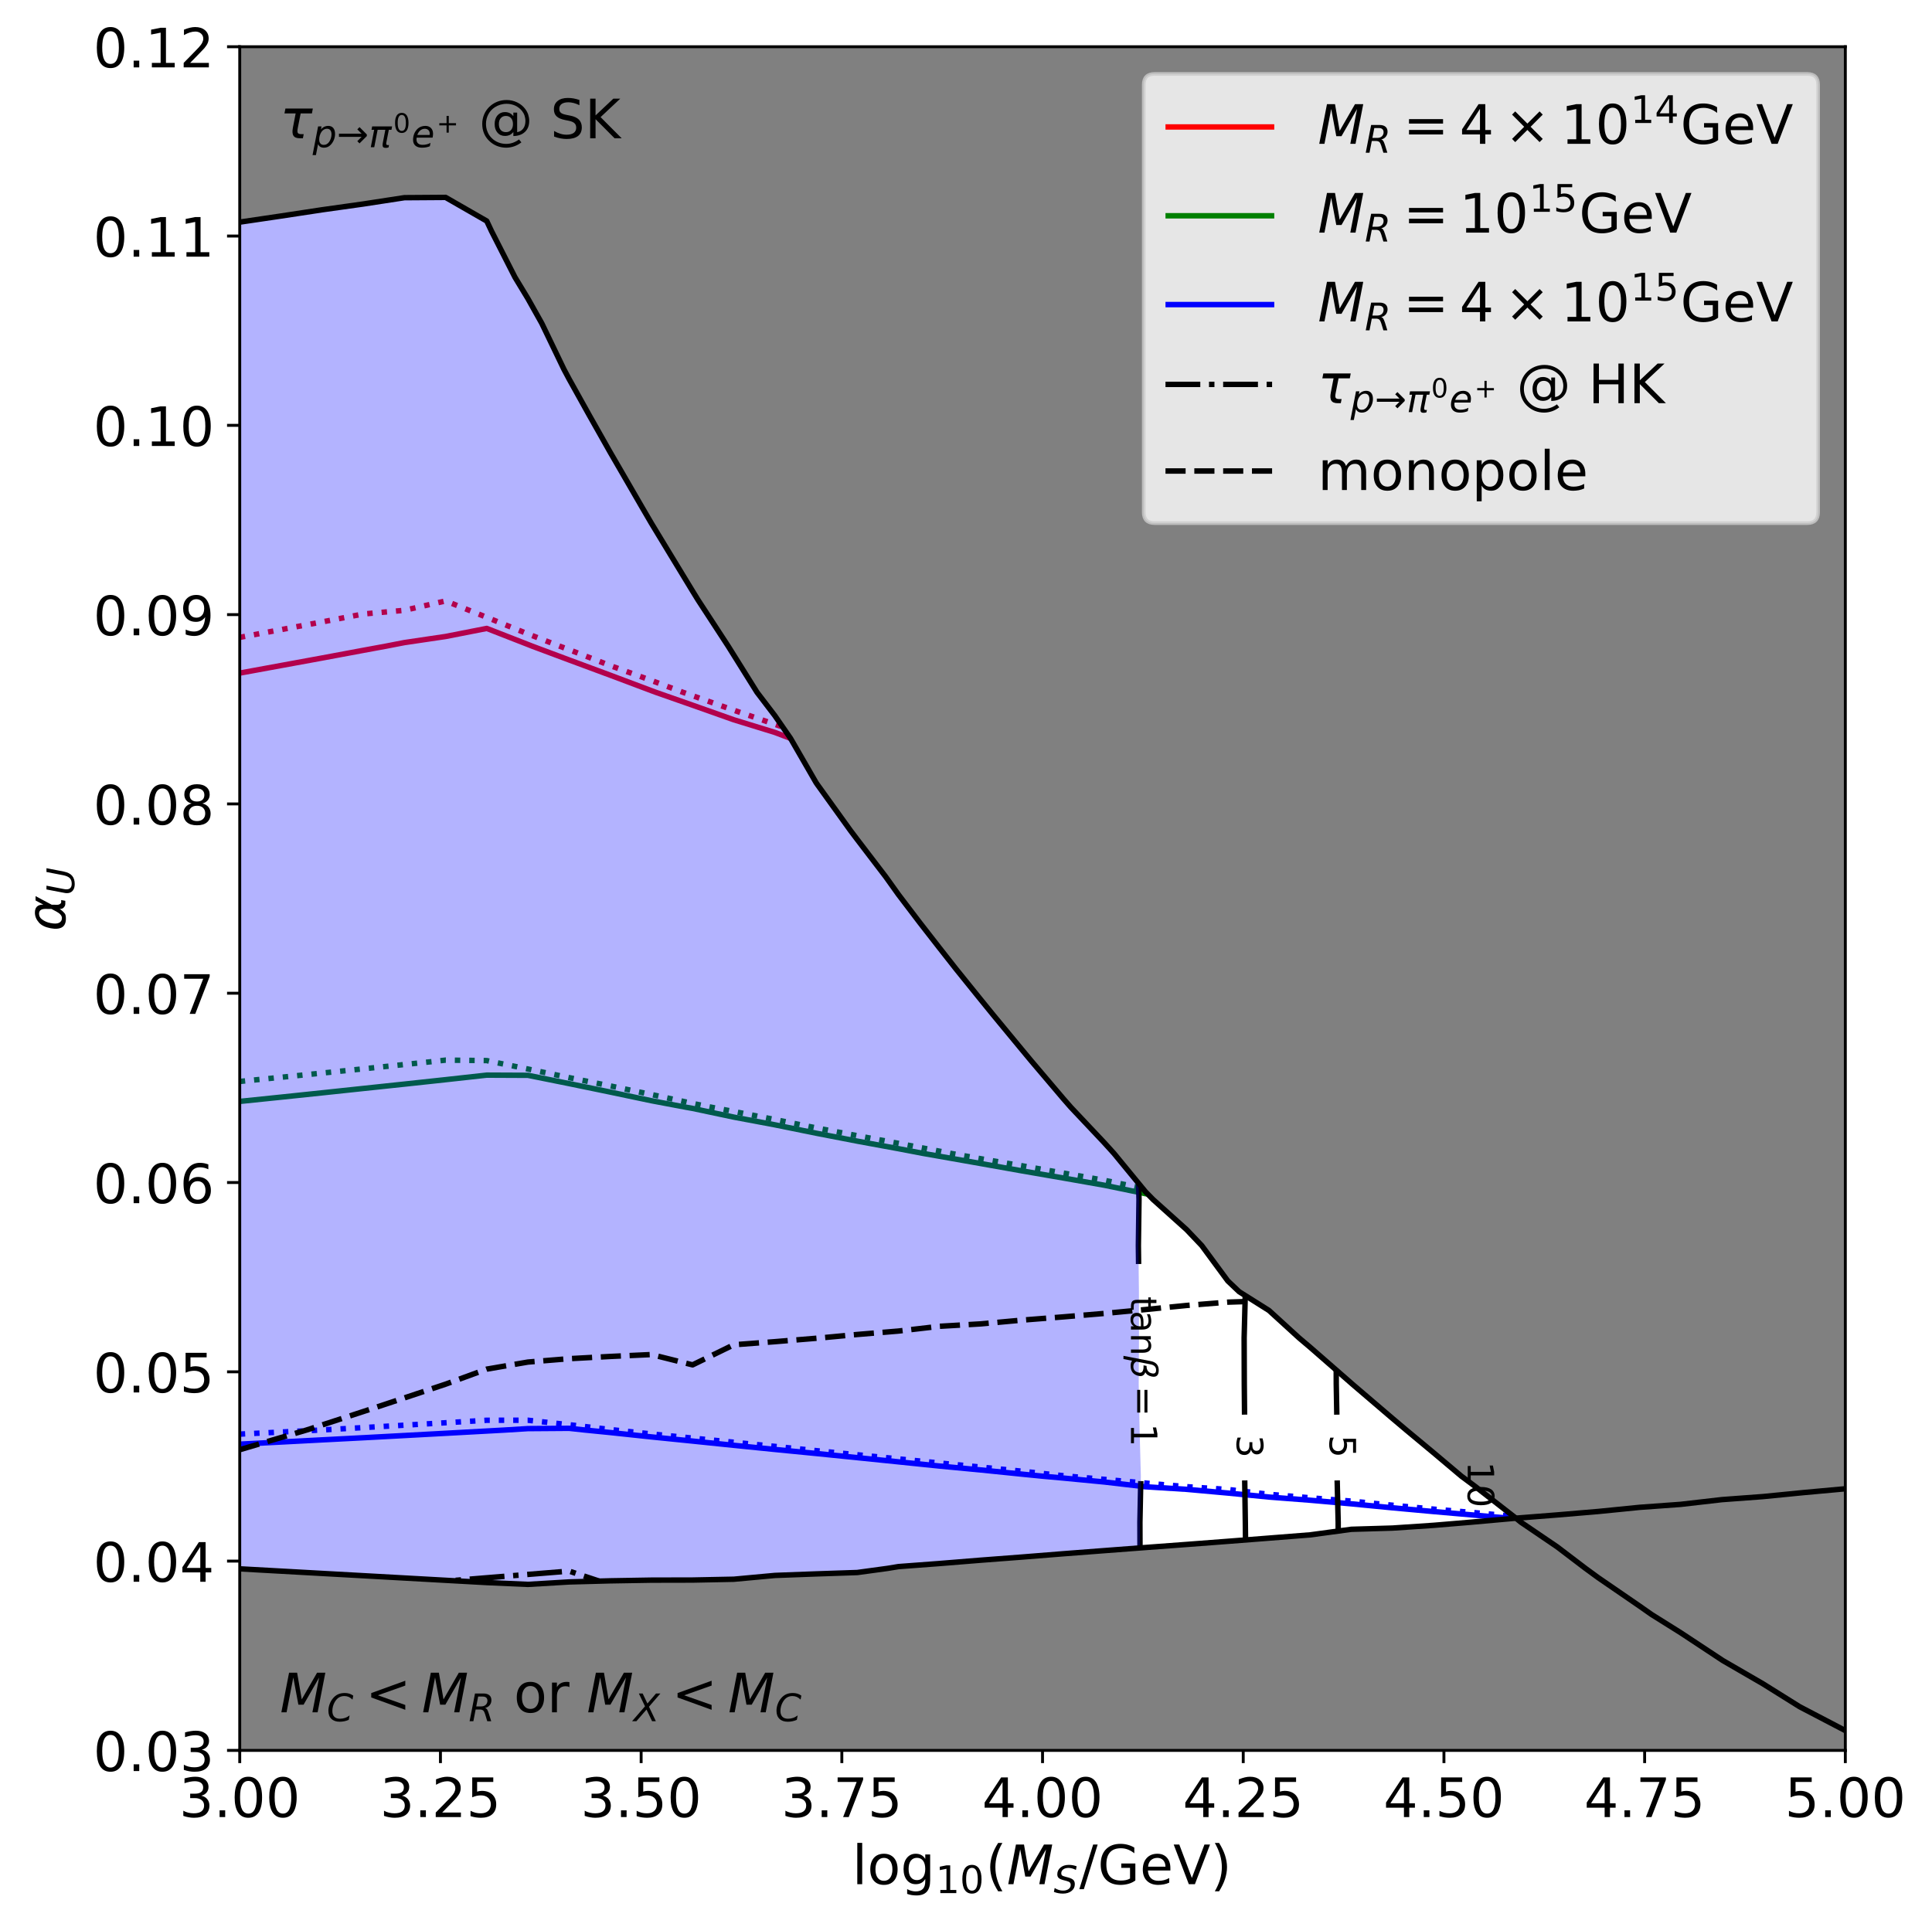<?xml version="1.0" encoding="UTF-8"?>
<svg xmlns="http://www.w3.org/2000/svg" xmlns:xlink="http://www.w3.org/1999/xlink" width="532.85pt" height="531.571pt" viewBox="0 0 532.85 531.571" version="1.1">
<rect x="0" y="0" width="532.85" height="531.571" fill="#333333" stroke="none"/>
<defs>
<g>
<symbol overflow="visible" id="glyph0-0">
<path style="stroke:none;" d="M 6.09 -5.895 C 6.797 -5.746 7.352 -5.43 7.738 -4.949 C 8.129 -4.469 8.34 -3.871 8.34 -3.18 C 8.34 -2.102 7.965 -1.262 7.23 -0.676 C 6.48 -0.09 5.43 0.195 4.066 0.195 C 3.602 0.195 3.121 0.148 2.641 0.059 C 2.16 -0.016 1.648 -0.148 1.141 -0.328 L 1.141 -1.754 C 1.547 -1.516 1.996 -1.336 2.488 -1.215 C 2.969 -1.094 3.48 -1.035 4.02 -1.035 C 4.949 -1.035 5.656 -1.215 6.137 -1.574 C 6.613 -1.934 6.871 -2.477 6.871 -3.18 C 6.871 -3.809 6.645 -4.32 6.195 -4.68 C 5.746 -5.039 5.113 -5.234 4.305 -5.234 L 3.031 -5.234 L 3.031 -6.449 L 4.363 -6.449 C 5.086 -6.449 5.641 -6.586 6.031 -6.887 C 6.422 -7.172 6.613 -7.59 6.613 -8.145 C 6.613 -8.699 6.406 -9.137 6.016 -9.434 C 5.609 -9.734 5.039 -9.887 4.305 -9.887 C 3.898 -9.887 3.465 -9.84 3 -9.75 C 2.535 -9.66 2.023 -9.523 1.469 -9.344 L 1.469 -10.664 C 2.023 -10.816 2.551 -10.934 3.047 -11.012 C 3.523 -11.086 3.988 -11.129 4.441 -11.129 C 5.551 -11.129 6.434 -10.875 7.094 -10.363 C 7.754 -9.855 8.086 -9.164 8.086 -8.297 C 8.086 -7.695 7.906 -7.184 7.559 -6.766 C 7.215 -6.344 6.719 -6.047 6.09 -5.895 "/>
</symbol>
<symbol overflow="visible" id="glyph0-1">
<path style="stroke:none;" d="M 1.605 -1.859 L 3.148 -1.859 L 3.148 0 L 1.605 0 L 1.605 -1.859 "/>
</symbol>
<symbol overflow="visible" id="glyph0-2">
<path style="stroke:none;" d="M 4.77 -9.961 C 4.004 -9.961 3.434 -9.586 3.047 -8.836 C 2.656 -8.086 2.477 -6.961 2.477 -5.461 C 2.477 -3.961 2.656 -2.836 3.047 -2.086 C 3.434 -1.336 4.004 -0.961 4.77 -0.961 C 5.535 -0.961 6.105 -1.336 6.496 -2.086 C 6.871 -2.836 7.066 -3.961 7.066 -5.461 C 7.066 -6.961 6.871 -8.086 6.496 -8.836 C 6.105 -9.586 5.535 -9.961 4.77 -9.961 M 4.77 -11.129 C 5.984 -11.129 6.914 -10.637 7.574 -9.676 C 8.219 -8.699 8.551 -7.289 8.551 -5.461 C 8.551 -3.613 8.219 -2.203 7.574 -1.246 C 6.914 -0.285 5.984 0.195 4.77 0.195 C 3.539 0.195 2.594 -0.285 1.949 -1.246 C 1.305 -2.203 0.988 -3.613 0.988 -5.461 C 0.988 -7.289 1.305 -8.699 1.949 -9.676 C 2.594 -10.637 3.539 -11.129 4.77 -11.129 "/>
</symbol>
<symbol overflow="visible" id="glyph0-3">
<path style="stroke:none;" d="M 2.879 -1.246 L 8.039 -1.246 L 8.039 0 L 1.094 0 L 1.094 -1.246 C 1.648 -1.816 2.414 -2.594 3.391 -3.586 C 4.352 -4.559 4.965 -5.191 5.219 -5.477 C 5.699 -6 6.031 -6.449 6.211 -6.824 C 6.391 -7.184 6.496 -7.559 6.496 -7.922 C 6.496 -8.488 6.285 -8.969 5.879 -9.328 C 5.477 -9.691 4.949 -9.887 4.289 -9.887 C 3.824 -9.887 3.328 -9.797 2.82 -9.645 C 2.309 -9.48 1.754 -9.238 1.172 -8.91 L 1.172 -10.41 C 1.77 -10.648 2.324 -10.828 2.836 -10.949 C 3.344 -11.07 3.824 -11.129 4.262 -11.129 C 5.387 -11.129 6.285 -10.844 6.961 -10.273 C 7.637 -9.703 7.98 -8.953 7.98 -8.012 C 7.98 -7.559 7.891 -7.125 7.727 -6.734 C 7.559 -6.328 7.262 -5.852 6.809 -5.309 C 6.691 -5.16 6.301 -4.754 5.641 -4.078 C 4.98 -3.406 4.066 -2.461 2.879 -1.246 "/>
</symbol>
<symbol overflow="visible" id="glyph0-4">
<path style="stroke:none;" d="M 1.621 -10.934 L 7.426 -10.934 L 7.426 -9.691 L 2.969 -9.691 L 2.969 -7.004 C 3.18 -7.078 3.406 -7.141 3.613 -7.172 C 3.824 -7.199 4.051 -7.23 4.262 -7.23 C 5.477 -7.23 6.434 -6.887 7.156 -6.227 C 7.875 -5.551 8.234 -4.648 8.234 -3.512 C 8.234 -2.324 7.859 -1.41 7.125 -0.766 C 6.391 -0.121 5.355 0.195 4.035 0.195 C 3.57 0.195 3.105 0.148 2.625 0.09 C 2.145 0.016 1.664 -0.09 1.156 -0.254 L 1.156 -1.738 C 1.59 -1.5 2.039 -1.32 2.52 -1.199 C 2.984 -1.078 3.48 -1.035 4.004 -1.035 C 4.844 -1.035 5.52 -1.246 6.016 -1.695 C 6.496 -2.145 6.75 -2.746 6.75 -3.512 C 6.75 -4.262 6.496 -4.859 6.016 -5.309 C 5.52 -5.762 4.844 -5.984 4.004 -5.984 C 3.613 -5.984 3.211 -5.941 2.82 -5.852 C 2.43 -5.762 2.023 -5.625 1.621 -5.445 L 1.621 -10.934 "/>
</symbol>
<symbol overflow="visible" id="glyph0-5">
<path style="stroke:none;" d="M 1.23 -10.934 L 8.266 -10.934 L 8.266 -10.305 L 4.289 0 L 2.746 0 L 6.48 -9.691 L 1.23 -9.691 L 1.23 -10.934 "/>
</symbol>
<symbol overflow="visible" id="glyph0-6">
<path style="stroke:none;" d="M 5.672 -9.645 L 1.934 -3.809 L 5.672 -3.809 L 5.672 -9.645 M 5.281 -10.934 L 7.141 -10.934 L 7.141 -3.809 L 8.699 -3.809 L 8.699 -2.578 L 7.141 -2.578 L 7.141 0 L 5.672 0 L 5.672 -2.578 L 0.734 -2.578 L 0.734 -4.004 L 5.281 -10.934 "/>
</symbol>
<symbol overflow="visible" id="glyph0-7">
<path style="stroke:none;" d="M 1.41 -11.398 L 2.762 -11.398 L 2.762 0 L 1.41 0 L 1.41 -11.398 "/>
</symbol>
<symbol overflow="visible" id="glyph0-8">
<path style="stroke:none;" d="M 4.59 -7.262 C 3.871 -7.262 3.301 -6.977 2.879 -6.406 C 2.461 -5.836 2.25 -5.07 2.25 -4.094 C 2.25 -3.105 2.445 -2.34 2.863 -1.77 C 3.285 -1.199 3.855 -0.93 4.59 -0.93 C 5.309 -0.93 5.879 -1.199 6.301 -1.77 C 6.719 -2.34 6.93 -3.105 6.93 -4.094 C 6.93 -5.055 6.719 -5.836 6.301 -6.406 C 5.879 -6.977 5.309 -7.262 4.59 -7.262 M 4.59 -8.398 C 5.762 -8.398 6.676 -8.012 7.352 -7.262 C 8.012 -6.496 8.355 -5.445 8.355 -4.094 C 8.355 -2.746 8.012 -1.695 7.352 -0.945 C 6.676 -0.18 5.762 0.195 4.59 0.195 C 3.406 0.195 2.477 -0.18 1.816 -0.945 C 1.156 -1.695 0.824 -2.746 0.824 -4.094 C 0.824 -5.445 1.156 -6.496 1.816 -7.262 C 2.477 -8.012 3.406 -8.398 4.59 -8.398 "/>
</symbol>
<symbol overflow="visible" id="glyph0-9">
<path style="stroke:none;" d="M 6.809 -4.199 C 6.809 -5.16 6.602 -5.926 6.211 -6.465 C 5.805 -7.004 5.234 -7.273 4.516 -7.273 C 3.797 -7.273 3.227 -7.004 2.82 -6.465 C 2.414 -5.926 2.219 -5.16 2.219 -4.199 C 2.219 -3.227 2.414 -2.477 2.82 -1.934 C 3.227 -1.395 3.797 -1.125 4.516 -1.125 C 5.234 -1.125 5.805 -1.395 6.211 -1.934 C 6.602 -2.477 6.809 -3.227 6.809 -4.199 M 8.16 -1.02 C 8.16 0.359 7.844 1.395 7.23 2.086 C 6.602 2.762 5.656 3.105 4.379 3.105 C 3.898 3.105 3.465 3.059 3.047 3 C 2.625 2.926 2.203 2.82 1.816 2.672 L 1.816 1.363 C 2.203 1.574 2.594 1.727 2.984 1.828 C 3.375 1.934 3.766 1.996 4.172 1.996 C 5.039 1.996 5.699 1.754 6.148 1.305 C 6.586 0.84 6.809 0.148 6.809 -0.781 L 6.809 -1.441 C 6.523 -0.961 6.164 -0.602 5.73 -0.359 C 5.297 -0.121 4.785 0 4.184 0 C 3.164 0 2.355 -0.375 1.738 -1.141 C 1.125 -1.906 0.824 -2.926 0.824 -4.199 C 0.824 -5.461 1.125 -6.48 1.738 -7.246 C 2.355 -8.012 3.164 -8.398 4.184 -8.398 C 4.785 -8.398 5.297 -8.281 5.73 -8.039 C 6.164 -7.801 6.523 -7.441 6.809 -6.961 L 6.809 -8.203 L 8.16 -8.203 L 8.16 -1.02 "/>
</symbol>
<symbol overflow="visible" id="glyph0-10">
<path style="stroke:none;" d="M 4.648 -11.387 C 3.988 -10.246 3.512 -9.137 3.195 -8.039 C 2.863 -6.945 2.715 -5.836 2.715 -4.711 C 2.715 -3.57 2.863 -2.461 3.195 -1.363 C 3.512 -0.254 3.988 0.84 4.648 1.965 L 3.48 1.965 C 2.746 0.809 2.191 -0.301 1.828 -1.41 C 1.469 -2.52 1.289 -3.613 1.289 -4.711 C 1.289 -5.789 1.469 -6.887 1.828 -7.996 C 2.191 -9.105 2.73 -10.23 3.48 -11.387 L 4.648 -11.387 "/>
</symbol>
<symbol overflow="visible" id="glyph0-11">
<path style="stroke:none;" d="M 3.809 -10.934 L 5.055 -10.934 L 1.246 1.379 L 0 1.379 L 3.809 -10.934 "/>
</symbol>
<symbol overflow="visible" id="glyph0-12">
<path style="stroke:none;" d="M 8.926 -1.559 L 8.926 -4.5 L 6.512 -4.5 L 6.512 -5.715 L 10.395 -5.715 L 10.395 -1.02 C 9.824 -0.602 9.195 -0.301 8.504 -0.105 C 7.816 0.09 7.078 0.195 6.301 0.195 C 4.59 0.195 3.238 -0.301 2.281 -1.289 C 1.32 -2.281 0.84 -3.676 0.84 -5.461 C 0.84 -7.23 1.32 -8.625 2.281 -9.629 C 3.238 -10.621 4.59 -11.129 6.301 -11.129 C 7.004 -11.129 7.68 -11.039 8.324 -10.859 C 8.969 -10.68 9.57 -10.426 10.109 -10.094 L 10.109 -8.52 C 9.555 -8.969 8.969 -9.316 8.355 -9.555 C 7.738 -9.797 7.094 -9.914 6.422 -9.914 C 5.07 -9.914 4.066 -9.539 3.406 -8.789 C 2.73 -8.039 2.398 -6.93 2.398 -5.461 C 2.398 -3.977 2.73 -2.863 3.406 -2.113 C 4.066 -1.363 5.07 -1.004 6.422 -1.004 C 6.93 -1.004 7.395 -1.051 7.816 -1.141 C 8.234 -1.23 8.594 -1.363 8.926 -1.559 "/>
</symbol>
<symbol overflow="visible" id="glyph0-13">
<path style="stroke:none;" d="M 8.43 -4.441 L 8.43 -3.781 L 2.234 -3.781 C 2.297 -2.852 2.566 -2.129 3.074 -1.648 C 3.57 -1.172 4.262 -0.93 5.16 -0.93 C 5.672 -0.93 6.18 -0.988 6.66 -1.109 C 7.141 -1.23 7.637 -1.426 8.113 -1.695 L 8.113 -0.422 C 7.637 -0.211 7.141 -0.047 6.629 0.047 C 6.121 0.137 5.594 0.195 5.086 0.195 C 3.766 0.195 2.73 -0.18 1.965 -0.93 C 1.199 -1.68 0.824 -2.715 0.824 -4.02 C 0.824 -5.355 1.184 -6.422 1.906 -7.215 C 2.625 -7.996 3.613 -8.398 4.844 -8.398 C 5.953 -8.398 6.824 -8.039 7.469 -7.336 C 8.102 -6.613 8.43 -5.656 8.43 -4.441 M 7.078 -4.828 C 7.066 -5.566 6.855 -6.148 6.465 -6.602 C 6.059 -7.035 5.52 -7.262 4.859 -7.262 C 4.109 -7.262 3.512 -7.035 3.059 -6.613 C 2.609 -6.195 2.34 -5.594 2.281 -4.828 L 7.078 -4.828 "/>
</symbol>
<symbol overflow="visible" id="glyph0-14">
<path style="stroke:none;" d="M 4.289 0 L 0.121 -10.934 L 1.664 -10.934 L 5.129 -1.727 L 8.594 -10.934 L 10.141 -10.934 L 5.969 0 L 4.289 0 "/>
</symbol>
<symbol overflow="visible" id="glyph0-15">
<path style="stroke:none;" d="M 1.199 -11.387 L 2.371 -11.387 C 3.09 -10.23 3.645 -9.105 4.004 -7.996 C 4.363 -6.887 4.559 -5.789 4.559 -4.711 C 4.559 -3.613 4.363 -2.52 4.004 -1.41 C 3.645 -0.301 3.09 0.809 2.371 1.965 L 1.199 1.965 C 1.844 0.84 2.324 -0.254 2.656 -1.363 C 2.969 -2.461 3.137 -3.57 3.137 -4.711 C 3.137 -5.836 2.969 -6.945 2.656 -8.039 C 2.324 -9.137 1.844 -10.246 1.199 -11.387 "/>
</symbol>
<symbol overflow="visible" id="glyph0-16">
<path style="stroke:none;" d="M 4.949 -6.059 C 4.289 -6.059 3.766 -5.82 3.375 -5.371 C 2.984 -4.922 2.789 -4.289 2.789 -3.512 C 2.789 -2.715 2.984 -2.086 3.375 -1.637 C 3.766 -1.184 4.289 -0.961 4.949 -0.961 C 5.609 -0.961 6.137 -1.184 6.523 -1.637 C 6.914 -2.086 7.109 -2.715 7.109 -3.512 C 7.109 -4.289 6.914 -4.922 6.523 -5.371 C 6.137 -5.82 5.609 -6.059 4.949 -6.059 M 7.891 -10.695 L 7.891 -9.344 C 7.516 -9.523 7.141 -9.66 6.766 -9.75 C 6.375 -9.84 6 -9.887 5.641 -9.887 C 4.648 -9.887 3.898 -9.555 3.391 -8.895 C 2.879 -8.234 2.578 -7.23 2.52 -5.91 C 2.805 -6.328 3.164 -6.66 3.602 -6.887 C 4.035 -7.109 4.516 -7.23 5.039 -7.23 C 6.137 -7.23 7.004 -6.887 7.637 -6.227 C 8.266 -5.566 8.594 -4.648 8.594 -3.512 C 8.594 -2.387 8.25 -1.484 7.59 -0.809 C 6.93 -0.137 6.047 0.195 4.949 0.195 C 3.691 0.195 2.715 -0.285 2.055 -1.246 C 1.379 -2.203 1.051 -3.613 1.051 -5.461 C 1.051 -7.184 1.453 -8.566 2.281 -9.586 C 3.09 -10.605 4.199 -11.129 5.578 -11.129 C 5.941 -11.129 6.316 -11.086 6.703 -11.023 C 7.078 -10.949 7.469 -10.844 7.891 -10.695 "/>
</symbol>
<symbol overflow="visible" id="glyph0-17">
<path style="stroke:none;" d="M 4.77 -5.191 C 4.066 -5.191 3.512 -4.996 3.105 -4.621 C 2.699 -4.246 2.504 -3.734 2.504 -3.074 C 2.504 -2.414 2.699 -1.891 3.105 -1.516 C 3.512 -1.141 4.066 -0.961 4.77 -0.961 C 5.461 -0.961 6.016 -1.141 6.422 -1.531 C 6.824 -1.906 7.035 -2.414 7.035 -3.074 C 7.035 -3.734 6.824 -4.246 6.434 -4.621 C 6.031 -4.996 5.477 -5.191 4.77 -5.191 M 3.285 -5.82 C 2.656 -5.969 2.16 -6.27 1.801 -6.703 C 1.441 -7.141 1.273 -7.664 1.273 -8.297 C 1.273 -9.164 1.574 -9.855 2.203 -10.363 C 2.82 -10.875 3.676 -11.129 4.77 -11.129 C 5.852 -11.129 6.703 -10.875 7.336 -10.363 C 7.949 -9.855 8.266 -9.164 8.266 -8.297 C 8.266 -7.664 8.086 -7.141 7.727 -6.703 C 7.363 -6.27 6.887 -5.969 6.254 -5.82 C 6.961 -5.656 7.516 -5.324 7.922 -4.844 C 8.309 -4.363 8.52 -3.766 8.52 -3.074 C 8.52 -2.012 8.191 -1.199 7.547 -0.645 C 6.887 -0.074 5.969 0.195 4.77 0.195 C 3.555 0.195 2.625 -0.074 1.98 -0.645 C 1.336 -1.199 1.02 -2.012 1.02 -3.074 C 1.02 -3.766 1.215 -4.363 1.621 -4.844 C 2.012 -5.324 2.566 -5.656 3.285 -5.82 M 2.746 -8.16 C 2.746 -7.59 2.91 -7.141 3.27 -6.824 C 3.629 -6.512 4.125 -6.359 4.77 -6.359 C 5.398 -6.359 5.895 -6.512 6.254 -6.824 C 6.613 -7.141 6.797 -7.59 6.797 -8.16 C 6.797 -8.73 6.613 -9.164 6.254 -9.48 C 5.895 -9.797 5.398 -9.961 4.77 -9.961 C 4.125 -9.961 3.629 -9.797 3.27 -9.48 C 2.91 -9.164 2.746 -8.73 2.746 -8.16 "/>
</symbol>
<symbol overflow="visible" id="glyph0-18">
<path style="stroke:none;" d="M 1.648 -0.227 L 1.648 -1.574 C 2.012 -1.395 2.387 -1.262 2.773 -1.172 C 3.148 -1.078 3.523 -1.035 3.898 -1.035 C 4.859 -1.035 5.609 -1.352 6.121 -2.012 C 6.629 -2.672 6.93 -3.66 7.02 -5.012 C 6.719 -4.59 6.359 -4.262 5.941 -4.035 C 5.504 -3.809 5.023 -3.703 4.5 -3.703 C 3.391 -3.703 2.52 -4.035 1.891 -4.695 C 1.262 -5.355 0.945 -6.254 0.945 -7.41 C 0.945 -8.52 1.273 -9.422 1.934 -10.109 C 2.594 -10.785 3.48 -11.129 4.59 -11.129 C 5.852 -11.129 6.824 -10.637 7.484 -9.676 C 8.145 -8.699 8.488 -7.289 8.488 -5.461 C 8.488 -3.719 8.07 -2.355 7.262 -1.336 C 6.434 -0.316 5.34 0.195 3.961 0.195 C 3.586 0.195 3.211 0.148 2.836 0.09 C 2.445 0.031 2.055 -0.074 1.648 -0.227 M 4.59 -4.859 C 5.25 -4.859 5.773 -5.086 6.164 -5.535 C 6.555 -5.984 6.75 -6.613 6.75 -7.41 C 6.75 -8.191 6.555 -8.82 6.164 -9.27 C 5.773 -9.719 5.25 -9.961 4.59 -9.961 C 3.93 -9.961 3.406 -9.719 3.016 -9.27 C 2.625 -8.82 2.43 -8.191 2.43 -7.41 C 2.43 -6.613 2.625 -5.984 3.016 -5.535 C 3.406 -5.086 3.93 -4.859 4.59 -4.859 "/>
</symbol>
<symbol overflow="visible" id="glyph0-19">
<path style="stroke:none;" d="M 1.859 -1.246 L 4.273 -1.246 L 4.273 -9.586 L 1.648 -9.059 L 1.648 -10.41 L 4.262 -10.934 L 5.746 -10.934 L 5.746 -1.246 L 8.16 -1.246 L 8.16 0 L 1.859 0 L 1.859 -1.246 "/>
</symbol>
<symbol overflow="visible" id="glyph0-20">
<path style="stroke:none;" d=""/>
</symbol>
<symbol overflow="visible" id="glyph0-21">
<path style="stroke:none;" d="M 5.578 -3.93 C 5.578 -3.227 5.746 -2.672 6.09 -2.281 C 6.434 -1.891 6.914 -1.695 7.531 -1.695 C 8.129 -1.695 8.594 -1.891 8.941 -2.297 C 9.285 -2.684 9.465 -3.238 9.465 -3.93 C 9.465 -4.621 9.285 -5.16 8.941 -5.566 C 8.578 -5.953 8.113 -6.164 7.516 -6.164 C 6.914 -6.164 6.449 -5.953 6.105 -5.566 C 5.746 -5.16 5.578 -4.621 5.578 -3.93 M 9.57 -1.738 C 9.27 -1.363 8.941 -1.094 8.566 -0.914 C 8.176 -0.734 7.738 -0.645 7.246 -0.645 C 6.406 -0.645 5.715 -0.945 5.191 -1.559 C 4.664 -2.16 4.41 -2.953 4.41 -3.93 C 4.41 -4.906 4.664 -5.699 5.191 -6.316 C 5.715 -6.914 6.406 -7.23 7.246 -7.23 C 7.738 -7.23 8.176 -7.125 8.566 -6.945 C 8.941 -6.766 9.27 -6.48 9.57 -6.121 L 9.57 -7.078 L 10.621 -7.078 L 10.621 -1.695 C 11.324 -1.801 11.879 -2.129 12.285 -2.672 C 12.691 -3.211 12.898 -3.914 12.898 -4.785 C 12.898 -5.297 12.809 -5.789 12.66 -6.254 C 12.512 -6.703 12.27 -7.141 11.969 -7.531 C 11.461 -8.16 10.828 -8.656 10.109 -9 C 9.375 -9.328 8.578 -9.512 7.727 -9.512 C 7.125 -9.512 6.539 -9.422 6 -9.27 C 5.445 -9.105 4.934 -8.863 4.469 -8.566 C 3.691 -8.055 3.09 -7.41 2.672 -6.602 C 2.234 -5.789 2.023 -4.906 2.023 -3.977 C 2.023 -3.195 2.16 -2.477 2.445 -1.801 C 2.715 -1.109 3.121 -0.512 3.66 0 C 4.172 0.496 4.754 0.871 5.43 1.141 C 6.105 1.41 6.824 1.547 7.605 1.547 C 8.234 1.547 8.852 1.441 9.449 1.23 C 10.051 1.02 10.621 0.703 11.129 0.316 L 11.789 1.125 C 11.176 1.605 10.516 1.965 9.797 2.219 C 9.074 2.461 8.34 2.594 7.605 2.594 C 6.703 2.594 5.852 2.43 5.039 2.113 C 4.23 1.785 3.523 1.32 2.91 0.719 C 2.281 0.121 1.801 -0.57 1.469 -1.379 C 1.141 -2.191 0.988 -3.047 0.988 -3.977 C 0.988 -4.859 1.156 -5.699 1.484 -6.512 C 1.816 -7.32 2.281 -8.023 2.91 -8.641 C 3.539 -9.254 4.262 -9.734 5.086 -10.066 C 5.91 -10.395 6.781 -10.559 7.711 -10.559 C 8.746 -10.559 9.703 -10.336 10.59 -9.914 C 11.477 -9.496 12.227 -8.895 12.824 -8.113 C 13.184 -7.637 13.469 -7.109 13.664 -6.555 C 13.844 -5.984 13.949 -5.414 13.949 -4.816 C 13.949 -3.523 13.559 -2.504 12.781 -1.77 C 12 -1.02 10.934 -0.645 9.57 -0.613 L 9.57 -1.738 "/>
</symbol>
<symbol overflow="visible" id="glyph0-22">
<path style="stroke:none;" d="M 8.023 -10.574 L 8.023 -9.137 C 7.453 -9.406 6.93 -9.602 6.434 -9.734 C 5.926 -9.855 5.445 -9.93 4.996 -9.93 C 4.184 -9.93 3.555 -9.766 3.121 -9.465 C 2.684 -9.148 2.477 -8.699 2.477 -8.129 C 2.477 -7.648 2.609 -7.273 2.91 -7.035 C 3.195 -6.781 3.75 -6.586 4.559 -6.434 L 5.461 -6.254 C 6.555 -6.047 7.363 -5.672 7.891 -5.145 C 8.414 -4.605 8.684 -3.898 8.684 -3.016 C 8.684 -1.949 8.324 -1.156 7.621 -0.613 C 6.898 -0.074 5.863 0.195 4.5 0.195 C 3.977 0.195 3.422 0.137 2.836 0.031 C 2.25 -0.074 1.648 -0.238 1.035 -0.48 L 1.035 -2.012 C 1.637 -1.664 2.219 -1.41 2.789 -1.246 C 3.359 -1.066 3.93 -0.988 4.5 -0.988 C 5.34 -0.988 5.984 -1.156 6.449 -1.484 C 6.898 -1.816 7.141 -2.281 7.141 -2.91 C 7.141 -3.449 6.977 -3.871 6.645 -4.172 C 6.316 -4.469 5.773 -4.695 5.023 -4.844 L 4.125 -5.023 C 3.016 -5.234 2.219 -5.578 1.727 -6.059 C 1.23 -6.523 0.988 -7.172 0.988 -8.012 C 0.988 -8.969 1.32 -9.734 2.012 -10.289 C 2.684 -10.844 3.629 -11.129 4.828 -11.129 C 5.34 -11.129 5.852 -11.086 6.391 -10.996 C 6.914 -10.906 7.453 -10.754 8.023 -10.574 "/>
</symbol>
<symbol overflow="visible" id="glyph0-23">
<path style="stroke:none;" d="M 1.469 -10.934 L 2.953 -10.934 L 2.953 -6.316 L 7.859 -10.934 L 9.766 -10.934 L 4.336 -5.836 L 10.156 0 L 8.203 0 L 2.953 -5.266 L 2.953 0 L 1.469 0 L 1.469 -10.934 "/>
</symbol>
<symbol overflow="visible" id="glyph0-24">
<path style="stroke:none;" d="M 10.98 -7.379 L 3.422 -4.695 L 10.98 -2.023 L 10.98 -0.691 L 1.59 -4.094 L 1.59 -5.309 L 10.98 -8.715 L 10.98 -7.379 "/>
</symbol>
<symbol overflow="visible" id="glyph0-25">
<path style="stroke:none;" d="M 6.164 -6.945 C 6.016 -7.035 5.852 -7.094 5.672 -7.141 C 5.488 -7.172 5.297 -7.199 5.086 -7.199 C 4.32 -7.199 3.734 -6.945 3.328 -6.449 C 2.91 -5.953 2.715 -5.25 2.715 -4.32 L 2.715 0 L 1.363 0 L 1.363 -8.203 L 2.715 -8.203 L 2.715 -6.93 C 2.984 -7.426 3.359 -7.801 3.809 -8.039 C 4.262 -8.281 4.816 -8.398 5.477 -8.398 C 5.566 -8.398 5.672 -8.387 5.789 -8.387 C 5.895 -8.371 6.016 -8.355 6.164 -8.324 L 6.164 -6.945 "/>
</symbol>
<symbol overflow="visible" id="glyph0-26">
<path style="stroke:none;" d="M 1.59 -6.809 L 10.98 -6.809 L 10.98 -5.578 L 1.59 -5.578 L 1.59 -6.809 M 1.59 -3.824 L 10.98 -3.824 L 10.98 -2.578 L 1.59 -2.578 L 1.59 -3.824 "/>
</symbol>
<symbol overflow="visible" id="glyph0-27">
<path style="stroke:none;" d="M 10.516 -8.055 L 7.172 -4.695 L 10.516 -1.352 L 9.645 -0.465 L 6.285 -3.824 L 2.926 -0.465 L 2.055 -1.352 L 5.398 -4.695 L 2.055 -8.055 L 2.926 -8.941 L 6.285 -5.578 L 9.645 -8.941 L 10.516 -8.055 "/>
</symbol>
<symbol overflow="visible" id="glyph0-28">
<path style="stroke:none;" d="M 1.469 -10.934 L 2.953 -10.934 L 2.953 -6.449 L 8.324 -6.449 L 8.324 -10.934 L 9.809 -10.934 L 9.809 0 L 8.324 0 L 8.324 -5.203 L 2.953 -5.203 L 2.953 0 L 1.469 0 L 1.469 -10.934 "/>
</symbol>
<symbol overflow="visible" id="glyph0-29">
<path style="stroke:none;" d="M 7.801 -6.629 C 8.129 -7.23 8.535 -7.664 9 -7.965 C 9.465 -8.25 10.02 -8.398 10.664 -8.398 C 11.504 -8.398 12.164 -8.102 12.629 -7.5 C 13.094 -6.898 13.336 -6.047 13.336 -4.949 L 13.336 0 L 11.984 0 L 11.984 -4.906 C 11.984 -5.684 11.836 -6.27 11.566 -6.66 C 11.281 -7.035 10.859 -7.23 10.289 -7.23 C 9.586 -7.23 9.031 -6.988 8.625 -6.523 C 8.219 -6.059 8.023 -5.43 8.023 -4.637 L 8.023 0 L 6.676 0 L 6.676 -4.906 C 6.676 -5.684 6.523 -6.27 6.254 -6.66 C 5.969 -7.035 5.535 -7.23 4.965 -7.23 C 4.273 -7.23 3.719 -6.988 3.316 -6.523 C 2.91 -6.059 2.715 -5.43 2.715 -4.637 L 2.715 0 L 1.363 0 L 1.363 -8.203 L 2.715 -8.203 L 2.715 -6.93 C 3.016 -7.426 3.391 -7.801 3.824 -8.039 C 4.246 -8.281 4.754 -8.398 5.355 -8.398 C 5.953 -8.398 6.449 -8.25 6.871 -7.949 C 7.289 -7.648 7.59 -7.199 7.801 -6.629 "/>
</symbol>
<symbol overflow="visible" id="glyph0-30">
<path style="stroke:none;" d="M 8.234 -4.949 L 8.234 0 L 6.887 0 L 6.887 -4.906 C 6.887 -5.684 6.719 -6.254 6.422 -6.645 C 6.121 -7.035 5.672 -7.23 5.07 -7.23 C 4.336 -7.23 3.766 -6.988 3.344 -6.523 C 2.926 -6.059 2.715 -5.43 2.715 -4.637 L 2.715 0 L 1.363 0 L 1.363 -8.203 L 2.715 -8.203 L 2.715 -6.93 C 3.031 -7.41 3.406 -7.785 3.855 -8.023 C 4.289 -8.266 4.801 -8.398 5.371 -8.398 C 6.301 -8.398 7.02 -8.102 7.5 -7.516 C 7.98 -6.93 8.234 -6.074 8.234 -4.949 "/>
</symbol>
<symbol overflow="visible" id="glyph0-31">
<path style="stroke:none;" d="M 2.715 -1.23 L 2.715 3.105 L 1.363 3.105 L 1.363 -8.203 L 2.715 -8.203 L 2.715 -6.961 C 2.984 -7.441 3.344 -7.801 3.781 -8.039 C 4.215 -8.281 4.738 -8.398 5.34 -8.398 C 6.328 -8.398 7.141 -7.996 7.77 -7.215 C 8.387 -6.422 8.699 -5.387 8.699 -4.094 C 8.699 -2.805 8.387 -1.754 7.77 -0.977 C 7.141 -0.195 6.328 0.195 5.34 0.195 C 4.738 0.195 4.215 0.074 3.781 -0.148 C 3.344 -0.375 2.984 -0.734 2.715 -1.23 M 7.305 -4.094 C 7.305 -5.086 7.094 -5.852 6.691 -6.422 C 6.27 -6.988 5.715 -7.273 5.012 -7.273 C 4.289 -7.273 3.734 -6.988 3.328 -6.422 C 2.91 -5.852 2.715 -5.086 2.715 -4.094 C 2.715 -3.105 2.91 -2.324 3.328 -1.754 C 3.734 -1.184 4.289 -0.914 5.012 -0.914 C 5.715 -0.914 6.27 -1.184 6.691 -1.754 C 7.094 -2.324 7.305 -3.105 7.305 -4.094 "/>
</symbol>
<symbol overflow="visible" id="glyph1-0">
<path style="stroke:none;" d="M 1.301 -0.871 L 2.992 -0.871 L 2.992 -6.711 L 1.156 -6.344 L 1.156 -7.285 L 2.98 -7.656 L 4.023 -7.656 L 4.023 -0.871 L 5.711 -0.871 L 5.711 0 L 1.301 0 L 1.301 -0.871 "/>
</symbol>
<symbol overflow="visible" id="glyph1-1">
<path style="stroke:none;" d="M 3.34 -6.973 C 2.805 -6.973 2.406 -6.711 2.133 -6.184 C 1.859 -5.66 1.734 -4.871 1.734 -3.82 C 1.734 -2.773 1.859 -1.984 2.133 -1.461 C 2.406 -0.934 2.805 -0.672 3.34 -0.672 C 3.875 -0.672 4.273 -0.934 4.547 -1.461 C 4.809 -1.984 4.945 -2.773 4.945 -3.82 C 4.945 -4.871 4.809 -5.66 4.547 -6.184 C 4.273 -6.711 3.875 -6.973 3.34 -6.973 M 3.34 -7.789 C 4.191 -7.789 4.84 -7.445 5.301 -6.773 C 5.754 -6.09 5.984 -5.102 5.984 -3.82 C 5.984 -2.531 5.754 -1.543 5.301 -0.871 C 4.84 -0.199 4.191 0.137 3.34 0.137 C 2.477 0.137 1.816 -0.199 1.363 -0.871 C 0.914 -1.543 0.691 -2.531 0.691 -3.82 C 0.691 -5.102 0.914 -6.09 1.363 -6.773 C 1.816 -7.445 2.477 -7.789 3.34 -7.789 "/>
</symbol>
<symbol overflow="visible" id="glyph1-2">
<path style="stroke:none;" d="M 3.969 -6.75 L 1.355 -2.668 L 3.969 -2.668 L 3.969 -6.75 M 3.695 -7.656 L 4.996 -7.656 L 4.996 -2.668 L 6.09 -2.668 L 6.09 -1.805 L 4.996 -1.805 L 4.996 0 L 3.969 0 L 3.969 -1.805 L 0.516 -1.805 L 0.516 -2.805 L 3.695 -7.656 "/>
</symbol>
<symbol overflow="visible" id="glyph1-3">
<path style="stroke:none;" d="M 1.133 -7.656 L 5.199 -7.656 L 5.199 -6.781 L 2.078 -6.781 L 2.078 -4.902 C 2.227 -4.957 2.383 -4.996 2.531 -5.02 C 2.676 -5.039 2.836 -5.062 2.98 -5.062 C 3.832 -5.062 4.504 -4.82 5.008 -4.359 C 5.512 -3.887 5.766 -3.254 5.766 -2.457 C 5.766 -1.629 5.504 -0.988 4.988 -0.535 C 4.473 -0.086 3.75 0.137 2.824 0.137 C 2.5 0.137 2.172 0.105 1.836 0.062 C 1.5 0.012 1.164 -0.062 0.809 -0.18 L 0.809 -1.219 C 1.113 -1.051 1.43 -0.926 1.766 -0.84 C 2.09 -0.758 2.438 -0.723 2.805 -0.723 C 3.391 -0.723 3.863 -0.871 4.211 -1.188 C 4.547 -1.5 4.727 -1.922 4.727 -2.457 C 4.727 -2.98 4.547 -3.402 4.211 -3.719 C 3.863 -4.031 3.391 -4.191 2.805 -4.191 C 2.531 -4.191 2.246 -4.156 1.973 -4.094 C 1.699 -4.031 1.418 -3.938 1.133 -3.812 L 1.133 -7.656 "/>
</symbol>
<symbol overflow="visible" id="glyph2-0">
<path style="stroke:none;" d="M 2.535 -10.934 L 4.754 -10.934 L 6.031 -3.57 L 10.262 -10.934 L 12.539 -10.934 L 10.41 0 L 8.969 0 L 10.828 -9.586 L 6.539 -2.102 L 5.102 -2.102 L 3.703 -9.613 L 1.844 0 L 0.406 0 L 2.535 -10.934 "/>
</symbol>
<symbol overflow="visible" id="glyph3-0">
<path style="stroke:none;" d="M 6.332 -7.402 L 6.133 -6.395 C 5.785 -6.574 5.438 -6.711 5.102 -6.805 C 4.766 -6.898 4.43 -6.949 4.117 -6.949 C 3.496 -6.949 3.004 -6.816 2.637 -6.543 C 2.27 -6.27 2.09 -5.91 2.09 -5.469 C 2.09 -5.219 2.152 -5.031 2.289 -4.902 C 2.426 -4.766 2.773 -4.629 3.34 -4.484 L 3.957 -4.324 C 4.652 -4.137 5.145 -3.906 5.418 -3.633 C 5.691 -3.359 5.828 -2.973 5.828 -2.469 C 5.828 -1.691 5.523 -1.07 4.914 -0.59 C 4.305 -0.105 3.508 0.137 2.52 0.137 C 2.109 0.137 1.699 0.094 1.293 0.02 C 0.883 -0.051 0.473 -0.168 0.062 -0.336 L 0.273 -1.406 C 0.652 -1.164 1.027 -0.988 1.406 -0.871 C 1.785 -0.746 2.172 -0.691 2.551 -0.691 C 3.191 -0.691 3.707 -0.828 4.105 -1.125 C 4.492 -1.406 4.695 -1.785 4.695 -2.246 C 4.695 -2.551 4.609 -2.781 4.453 -2.941 C 4.293 -3.098 3.957 -3.246 3.453 -3.383 L 2.836 -3.539 C 2.121 -3.719 1.637 -3.926 1.387 -4.168 C 1.125 -4.41 0.996 -4.746 0.996 -5.188 C 0.996 -5.941 1.293 -6.574 1.879 -7.055 C 2.469 -7.539 3.223 -7.789 4.168 -7.789 C 4.527 -7.789 4.895 -7.758 5.25 -7.695 C 5.605 -7.633 5.973 -7.527 6.332 -7.402 "/>
</symbol>
<symbol overflow="visible" id="glyph3-1">
<path style="stroke:none;" d="M 5.207 -3.539 C 5.207 -4.043 5.094 -4.422 4.883 -4.695 C 4.66 -4.957 4.348 -5.094 3.938 -5.094 C 3.652 -5.094 3.383 -5.02 3.129 -4.871 C 2.879 -4.727 2.645 -4.527 2.457 -4.254 C 2.258 -3.98 2.102 -3.645 1.984 -3.266 C 1.867 -2.887 1.816 -2.508 1.816 -2.133 C 1.816 -1.648 1.922 -1.281 2.141 -1.027 C 2.352 -0.766 2.668 -0.641 3.078 -0.641 C 3.371 -0.641 3.645 -0.703 3.895 -0.852 C 4.148 -0.988 4.367 -1.188 4.559 -1.461 C 4.746 -1.734 4.902 -2.07 5.031 -2.445 C 5.145 -2.824 5.207 -3.191 5.207 -3.539 M 2.289 -4.871 C 2.539 -5.199 2.836 -5.449 3.18 -5.617 C 3.516 -5.785 3.906 -5.879 4.324 -5.879 C 4.914 -5.879 5.367 -5.68 5.691 -5.301 C 6.016 -4.914 6.184 -4.379 6.184 -3.684 C 6.184 -3.117 6.078 -2.574 5.879 -2.059 C 5.672 -1.543 5.387 -1.082 5.008 -0.684 C 4.758 -0.41 4.461 -0.199 4.148 -0.062 C 3.832 0.062 3.496 0.137 3.148 0.137 C 2.742 0.137 2.395 0.051 2.121 -0.105 C 1.848 -0.273 1.637 -0.523 1.5 -0.859 L 0.914 2.172 L -0.02 2.172 L 1.512 -5.742 L 2.457 -5.742 L 2.289 -4.871 "/>
</symbol>
<symbol overflow="visible" id="glyph3-2">
<path style="stroke:none;" d="M 5.051 -3.383 C 5.051 -3.434 5.062 -3.484 5.07 -3.551 C 5.07 -3.613 5.082 -3.664 5.082 -3.727 C 5.082 -4.148 4.957 -4.473 4.715 -4.715 C 4.461 -4.957 4.137 -5.082 3.719 -5.082 C 3.246 -5.082 2.836 -4.926 2.477 -4.629 C 2.121 -4.336 1.848 -3.918 1.66 -3.383 L 5.051 -3.383 M 5.871 -2.645 L 1.48 -2.645 C 1.461 -2.508 1.438 -2.406 1.438 -2.332 C 1.43 -2.258 1.43 -2.195 1.43 -2.141 C 1.43 -1.66 1.574 -1.293 1.867 -1.039 C 2.164 -0.777 2.574 -0.652 3.109 -0.652 C 3.508 -0.652 3.895 -0.691 4.262 -0.789 C 4.629 -0.871 4.977 -1.008 5.293 -1.195 L 5.113 -0.262 C 4.766 -0.117 4.41 -0.02 4.055 0.043 C 3.695 0.105 3.328 0.137 2.961 0.137 C 2.164 0.137 1.543 -0.051 1.125 -0.43 C 0.691 -0.809 0.484 -1.344 0.484 -2.047 C 0.484 -2.637 0.59 -3.191 0.797 -3.707 C 1.008 -4.223 1.324 -4.684 1.742 -5.094 C 2.004 -5.344 2.32 -5.535 2.688 -5.672 C 3.055 -5.805 3.445 -5.879 3.863 -5.879 C 4.516 -5.879 5.031 -5.68 5.418 -5.293 C 5.797 -4.902 5.996 -4.379 5.996 -3.727 C 5.996 -3.57 5.984 -3.402 5.965 -3.223 C 5.941 -3.035 5.91 -2.844 5.871 -2.645 "/>
</symbol>
<symbol overflow="visible" id="glyph3-3">
<path style="stroke:none;" d="M 7.297 -7.066 L 7.086 -5.973 C 6.75 -6.301 6.406 -6.543 6.039 -6.711 C 5.672 -6.867 5.27 -6.949 4.852 -6.949 C 4.262 -6.949 3.75 -6.805 3.309 -6.531 C 2.867 -6.246 2.477 -5.816 2.164 -5.25 C 1.953 -4.871 1.797 -4.484 1.691 -4.074 C 1.586 -3.664 1.531 -3.254 1.531 -2.836 C 1.531 -2.133 1.711 -1.598 2.07 -1.238 C 2.426 -0.871 2.949 -0.691 3.645 -0.691 C 4.117 -0.691 4.566 -0.766 5.008 -0.914 C 5.449 -1.059 5.871 -1.293 6.289 -1.605 L 6.047 -0.379 C 5.637 -0.199 5.23 -0.074 4.809 0.012 C 4.391 0.094 3.98 0.137 3.57 0.137 C 2.582 0.137 1.816 -0.125 1.27 -0.652 C 0.715 -1.176 0.441 -1.922 0.441 -2.879 C 0.441 -3.484 0.547 -4.086 0.758 -4.672 C 0.965 -5.262 1.262 -5.797 1.66 -6.277 C 2.078 -6.793 2.551 -7.172 3.086 -7.422 C 3.621 -7.664 4.242 -7.789 4.957 -7.789 C 5.398 -7.789 5.805 -7.727 6.195 -7.613 C 6.582 -7.488 6.949 -7.309 7.297 -7.066 "/>
</symbol>
<symbol overflow="visible" id="glyph3-4">
<path style="stroke:none;" d="M 2.645 -6.805 L 2.121 -4.086 L 3.453 -4.086 C 3.98 -4.086 4.398 -4.223 4.727 -4.516 C 5.039 -4.809 5.207 -5.188 5.207 -5.648 C 5.207 -6.016 5.094 -6.301 4.883 -6.5 C 4.66 -6.699 4.348 -6.805 3.949 -6.805 L 2.645 -6.805 M 4.547 -3.676 C 4.758 -3.621 4.945 -3.496 5.094 -3.297 C 5.238 -3.086 5.406 -2.688 5.598 -2.09 L 6.246 0 L 5.156 0 L 4.559 -1.965 C 4.398 -2.469 4.223 -2.805 4.023 -2.973 C 3.812 -3.141 3.508 -3.234 3.098 -3.234 L 1.953 -3.234 L 1.324 0 L 0.285 0 L 1.773 -7.656 L 4.105 -7.656 C 4.809 -7.656 5.355 -7.488 5.734 -7.172 C 6.109 -6.855 6.301 -6.395 6.301 -5.797 C 6.301 -5.262 6.133 -4.797 5.816 -4.41 C 5.492 -4.012 5.07 -3.77 4.547 -3.676 "/>
</symbol>
<symbol overflow="visible" id="glyph3-5">
<path style="stroke:none;" d="M 1.438 -7.656 L 2.488 -7.656 L 3.801 -4.895 L 6.176 -7.656 L 7.383 -7.656 L 4.23 -4 L 6.133 0 L 5.094 0 L 3.551 -3.223 L 0.758 0 L -0.441 0 L 3.129 -4.117 L 1.438 -7.656 "/>
</symbol>
<symbol overflow="visible" id="glyph4-0">
<path style="stroke:none;" d="M -7.656 -1.629 L -7.656 -2.668 L -3.004 -1.766 C -2.793 -1.723 -2.613 -1.699 -2.488 -1.68 C -2.352 -1.66 -2.238 -1.66 -2.133 -1.66 C -1.66 -1.66 -1.301 -1.785 -1.059 -2.047 C -0.809 -2.309 -0.691 -2.699 -0.691 -3.215 C -0.691 -3.863 -0.871 -4.379 -1.227 -4.746 C -1.586 -5.113 -2.184 -5.375 -3.004 -5.543 L -7.656 -6.445 L -7.656 -7.488 L -2.879 -6.562 C -1.836 -6.352 -1.07 -5.973 -0.59 -5.406 C -0.105 -4.84 0.137 -4.074 0.137 -3.098 C 0.137 -2.332 -0.051 -1.723 -0.43 -1.281 C -0.809 -0.828 -1.332 -0.609 -1.996 -0.609 C -2.109 -0.609 -2.246 -0.609 -2.395 -0.629 C -2.539 -0.652 -2.711 -0.672 -2.879 -0.715 L -7.656 -1.629 "/>
</symbol>
<symbol overflow="visible" id="glyph5-0">
<path style="stroke:none;" d="M 2.336 -4.879 C 1.961 -4.879 1.684 -4.695 1.492 -4.328 C 1.301 -3.961 1.211 -3.41 1.211 -2.676 C 1.211 -1.941 1.301 -1.391 1.492 -1.023 C 1.684 -0.652 1.961 -0.469 2.336 -0.469 C 2.711 -0.469 2.992 -0.652 3.184 -1.023 C 3.367 -1.391 3.461 -1.941 3.461 -2.676 C 3.461 -3.41 3.367 -3.961 3.184 -4.328 C 2.992 -4.695 2.711 -4.879 2.336 -4.879 M 2.336 -5.453 C 2.934 -5.453 3.387 -5.211 3.711 -4.742 C 4.027 -4.262 4.191 -3.57 4.191 -2.676 C 4.191 -1.77 4.027 -1.082 3.711 -0.609 C 3.387 -0.141 2.934 0.094 2.336 0.094 C 1.734 0.094 1.273 -0.141 0.957 -0.609 C 0.641 -1.082 0.484 -1.77 0.484 -2.676 C 0.484 -3.57 0.641 -4.262 0.957 -4.742 C 1.273 -5.211 1.734 -5.453 2.336 -5.453 "/>
</symbol>
<symbol overflow="visible" id="glyph5-1">
<path style="stroke:none;" d="M 3.383 -4.609 L 3.383 -2.609 L 5.379 -2.609 L 5.379 -2 L 3.383 -2 L 3.383 0 L 2.777 0 L 2.777 -2 L 0.777 -2 L 0.777 -2.609 L 2.777 -2.609 L 2.777 -4.609 L 3.383 -4.609 "/>
</symbol>
<symbol overflow="visible" id="glyph6-0">
<path style="stroke:none;" d="M 7.02 1.828 L 5.469 1.828 L 5.469 3.68 L 4.77 3.68 L 4.77 1.828 L 1.801 1.828 C 1.352 1.828 1.059 1.891 0.941 2.012 C 0.809 2.129 0.75 2.379 0.75 2.762 L 0.75 3.68 L 0 3.68 L 0 2.762 C 0 2.059 0.129 1.578 0.391 1.32 C 0.648 1.059 1.121 0.93 1.801 0.93 L 4.77 0.93 L 4.77 0.27 L 5.469 0.27 L 5.469 0.93 L 7.02 0.93 L 7.02 1.828 "/>
</symbol>
<symbol overflow="visible" id="glyph6-1">
<path style="stroke:none;" d="M 2.75 3.43 C 2.75 2.699 2.66 2.199 2.5 1.922 C 2.328 1.641 2.051 1.5 1.648 1.5 C 1.328 1.5 1.07 1.602 0.891 1.809 C 0.699 2.02 0.609 2.309 0.609 2.672 C 0.609 3.172 0.781 3.57 1.141 3.871 C 1.488 4.172 1.961 4.32 2.551 4.32 L 2.75 4.32 L 2.75 3.43 M 3.121 5.219 L 0 5.219 L 0 4.32 L 0.828 4.32 C 0.488 4.109 0.25 3.852 0.102 3.551 C -0.051 3.25 -0.129 2.871 -0.129 2.43 C -0.129 1.871 0.02 1.422 0.328 1.09 C 0.641 0.762 1.059 0.602 1.59 0.602 C 2.199 0.602 2.66 0.801 2.98 1.219 C 3.289 1.629 3.449 2.238 3.449 3.059 L 3.449 4.32 L 3.539 4.32 C 3.949 4.32 4.27 4.18 4.5 3.91 C 4.719 3.641 4.84 3.262 4.84 2.77 C 4.84 2.449 4.801 2.148 4.719 1.852 C 4.641 1.551 4.531 1.27 4.391 1 L 5.219 1 C 5.34 1.32 5.441 1.641 5.5 1.949 C 5.559 2.262 5.602 2.559 5.602 2.859 C 5.602 3.648 5.391 4.238 4.98 4.629 C 4.57 5.02 3.949 5.219 3.121 5.219 "/>
</symbol>
<symbol overflow="visible" id="glyph6-2">
<path style="stroke:none;" d="M 3.301 5.488 L 0 5.488 L 0 4.59 L 3.27 4.59 C 3.789 4.59 4.172 4.48 4.43 4.281 C 4.691 4.078 4.82 3.781 4.82 3.379 C 4.82 2.891 4.66 2.512 4.352 2.23 C 4.039 1.949 3.621 1.809 3.09 1.809 L 0 1.809 L 0 0.91 L 5.469 0.91 L 5.469 1.809 L 4.621 1.809 C 4.941 2.02 5.191 2.27 5.352 2.57 C 5.512 2.859 5.602 3.199 5.602 3.578 C 5.602 4.199 5.398 4.68 5.012 5 C 4.621 5.32 4.051 5.488 3.301 5.488 "/>
</symbol>
<symbol overflow="visible" id="glyph6-3">
<path style="stroke:none;" d="M 4.539 1.059 L 4.539 7.32 L 3.719 7.32 L 3.719 1.059 L 4.539 1.059 M 2.551 1.059 L 2.551 7.32 L 1.719 7.32 L 1.719 1.059 L 2.551 1.059 "/>
</symbol>
<symbol overflow="visible" id="glyph6-4">
<path style="stroke:none;" d="M 0.828 1.238 L 0.828 2.852 L 6.391 2.852 L 6.039 1.102 L 6.941 1.102 L 7.289 2.84 L 7.289 3.828 L 0.828 3.828 L 0.828 5.441 L 0 5.441 L 0 1.238 L 0.828 1.238 "/>
</symbol>
<symbol overflow="visible" id="glyph6-5">
<path style="stroke:none;" d="M 3.93 4.059 C 3.828 4.531 3.621 4.898 3.301 5.16 C 2.98 5.422 2.578 5.559 2.121 5.559 C 1.398 5.559 0.84 5.309 0.449 4.82 C 0.059 4.32 -0.129 3.621 -0.129 2.711 C -0.129 2.398 -0.102 2.078 -0.039 1.762 C 0.012 1.441 0.102 1.102 0.219 0.762 L 1.172 0.762 C 1.012 1.031 0.891 1.328 0.809 1.66 C 0.73 1.98 0.691 2.32 0.691 2.68 C 0.691 3.301 0.809 3.77 1.051 4.09 C 1.289 4.41 1.648 4.578 2.121 4.578 C 2.539 4.578 2.879 4.43 3.121 4.129 C 3.359 3.828 3.488 3.41 3.488 2.871 L 3.488 2.02 L 4.301 2.02 L 4.301 2.91 C 4.301 3.391 4.391 3.762 4.59 4.02 C 4.781 4.281 5.059 4.41 5.43 4.41 C 5.801 4.41 6.09 4.27 6.289 4.012 C 6.488 3.738 6.59 3.359 6.59 2.871 C 6.59 2.602 6.559 2.309 6.5 2 C 6.441 1.691 6.352 1.352 6.23 0.98 L 7.109 0.98 C 7.211 1.352 7.289 1.699 7.34 2.031 C 7.391 2.352 7.422 2.66 7.422 2.961 C 7.422 3.699 7.25 4.289 6.91 4.73 C 6.57 5.172 6.109 5.391 5.531 5.391 C 5.129 5.391 4.789 5.27 4.512 5.039 C 4.23 4.809 4.031 4.48 3.93 4.059 "/>
</symbol>
<symbol overflow="visible" id="glyph6-6">
<path style="stroke:none;" d="M 7.289 1.078 L 7.289 4.949 L 6.461 4.949 L 6.461 1.98 L 4.672 1.98 C 4.719 2.121 4.762 2.27 4.781 2.41 C 4.801 2.551 4.82 2.699 4.82 2.84 C 4.82 3.648 4.59 4.289 4.148 4.77 C 3.699 5.25 3.102 5.488 2.34 5.488 C 1.551 5.488 0.941 5.238 0.512 4.75 C 0.078 4.262 -0.129 3.57 -0.129 2.691 C -0.129 2.379 -0.102 2.07 -0.059 1.75 C -0.012 1.43 0.059 1.109 0.172 0.77 L 1.16 0.77 C 1 1.059 0.879 1.359 0.801 1.68 C 0.719 1.988 0.691 2.32 0.691 2.672 C 0.691 3.23 0.828 3.68 1.129 4.012 C 1.43 4.328 1.828 4.5 2.34 4.5 C 2.84 4.5 3.238 4.328 3.539 4.012 C 3.84 3.68 3.988 3.23 3.988 2.672 C 3.988 2.41 3.961 2.141 3.898 1.879 C 3.84 1.621 3.75 1.352 3.629 1.078 L 7.289 1.078 "/>
</symbol>
<symbol overflow="visible" id="glyph6-7">
<path style="stroke:none;" d="M 6.641 3.18 C 6.641 2.672 6.391 2.289 5.891 2.031 C 5.391 1.77 4.641 1.648 3.641 1.648 C 2.641 1.648 1.891 1.77 1.391 2.031 C 0.891 2.289 0.641 2.672 0.641 3.18 C 0.641 3.691 0.891 4.07 1.391 4.328 C 1.891 4.578 2.641 4.711 3.641 4.711 C 4.641 4.711 5.391 4.578 5.891 4.328 C 6.391 4.07 6.641 3.691 6.641 3.18 M 7.422 3.18 C 7.422 3.988 7.09 4.609 6.449 5.051 C 5.801 5.48 4.859 5.699 3.641 5.699 C 2.41 5.699 1.469 5.48 0.828 5.051 C 0.191 4.609 -0.129 3.988 -0.129 3.18 C -0.129 2.359 0.191 1.73 0.828 1.301 C 1.469 0.871 2.41 0.66 3.641 0.66 C 4.859 0.66 5.801 0.871 6.449 1.301 C 7.09 1.73 7.422 2.359 7.422 3.18 "/>
</symbol>
</g>
<clipPath id="clip1">
  <path d="M 0 0 L 532.852 0 L 532.852 531.57 L 0 531.57 Z M 0 0 "/>
</clipPath>
<clipPath id="clip2">
  <path d="M 66.121 172 L 508.945 172 L 508.945 284 L 66.121 284 Z M 66.121 172 "/>
</clipPath>
<clipPath id="clip3">
  <path d="M 66.121 295 L 508.945 295 L 508.945 360 L 66.121 360 Z M 66.121 295 "/>
</clipPath>
<clipPath id="clip4">
  <path d="M 66.121 393 L 508.945 393 L 508.945 427 L 66.121 427 Z M 66.121 393 "/>
</clipPath>
<clipPath id="clip5">
  <path d="M 66.121 165 L 508.945 165 L 508.945 283 L 66.121 283 Z M 66.121 165 "/>
</clipPath>
<clipPath id="clip6">
  <path d="M 66.121 291 L 508.945 291 L 508.945 359 L 66.121 359 Z M 66.121 291 "/>
</clipPath>
<clipPath id="clip7">
  <path d="M 66.121 391 L 508.945 391 L 508.945 427 L 66.121 427 Z M 66.121 391 "/>
</clipPath>
<clipPath id="clip8">
  <path d="M 280 407 L 351 407 L 351 482.855 L 280 482.855 Z M 280 407 "/>
</clipPath>
<clipPath id="clip9">
  <path d="M 312 12.895 L 315 12.895 L 315 350 L 312 350 Z M 312 12.895 "/>
</clipPath>
<clipPath id="clip10">
  <path d="M 306 407 L 379 407 L 379 482.855 L 306 482.855 Z M 306 407 "/>
</clipPath>
<clipPath id="clip11">
  <path d="M 341 12.895 L 345 12.895 L 345 391 L 341 391 Z M 341 12.895 "/>
</clipPath>
<clipPath id="clip12">
  <path d="M 328 407 L 401 407 L 401 482.855 L 328 482.855 Z M 328 407 "/>
</clipPath>
<clipPath id="clip13">
  <path d="M 366 12.895 L 370 12.895 L 370 391 L 366 391 Z M 366 12.895 "/>
</clipPath>
<clipPath id="clip14">
  <path d="M 364 475 L 393 475 L 393 482.855 L 364 482.855 Z M 364 475 "/>
</clipPath>
<clipPath id="clip15">
  <path d="M 396 421 L 433 421 L 433 482.855 L 396 482.855 Z M 396 421 "/>
</clipPath>
<clipPath id="clip16">
  <path d="M 405 12.895 L 408 12.895 L 408 398 L 405 398 Z M 405 12.895 "/>
</clipPath>
<clipPath id="clip17">
  <path d="M 465 12.895 L 494 12.895 L 494 482.855 L 465 482.855 Z M 465 12.895 "/>
</clipPath>
<clipPath id="clip18">
  <path d="M 479 12.895 L 508.945 12.895 L 508.945 482.855 L 479 482.855 Z M 479 12.895 "/>
</clipPath>
<clipPath id="clip19">
  <path d="M 66.121 12.895 L 350 12.895 L 350 482.855 L 66.121 482.855 Z M 66.121 12.895 "/>
</clipPath>
<clipPath id="clip20">
  <path d="M 66.121 342 L 508.945 342 L 508.945 401 L 66.121 401 Z M 66.121 342 "/>
</clipPath>
<clipPath id="clip21">
  <path d="M 66.121 432 L 392 432 L 392 482.855 L 66.121 482.855 Z M 66.121 432 "/>
</clipPath>
<clipPath id="clip22">
  <path d="M 66.121 12.895 L 508.945 12.895 L 508.945 478 L 66.121 478 Z M 66.121 12.895 "/>
</clipPath>
<clipPath id="clip23">
  <path d="M 66.121 410 L 508.945 410 L 508.945 482.855 L 66.121 482.855 Z M 66.121 410 "/>
</clipPath>
<clipPath id="clip24">
  <path d="M 66.121 53 L 508.945 53 L 508.945 479 L 66.121 479 Z M 66.121 53 "/>
</clipPath>
<clipPath id="clip25">
  <path d="M 66.121 409 L 508.945 409 L 508.945 438 L 66.121 438 Z M 66.121 409 "/>
</clipPath>
</defs>
<g id="surface1">
<g clip-path="url(#clip1)" clip-rule="nonzero">
<path style=" stroke:none;fill-rule:nonzero;fill:rgb(100%,100%,100%);fill-opacity:1;" d="M 0 531.57 L 532.852 531.57 L 532.852 0 L 0 0 Z M 0 531.57 "/>
</g>
<path style=" stroke:none;fill-rule:nonzero;fill:rgb(100%,100%,100%);fill-opacity:1;" d="M 66.121 482.855 L 508.945 482.855 L 508.945 12.895 L 66.121 12.895 Z M 66.121 482.855 "/>
<g clip-path="url(#clip2)" clip-rule="nonzero">
<path style="fill:none;stroke-width:1.5;stroke-linecap:butt;stroke-linejoin:round;stroke:rgb(100%,0%,0%);stroke-opacity:1;stroke-miterlimit:10;" d="M 66.121 345.895 L 77.477 347.977 L 88.828 350.055 L 100.188 352.173 L 106.43 353.321 L 111.539 354.313 L 122.895 355.993 L 134.25 358.219 L 145.602 353.79 L 146.789 353.321 L 156.957 349.524 L 168.312 345.313 L 179.668 341.044 L 180.863 340.598 L 191.02 337.04 L 202.375 333.02 L 213.73 329.524 L 218.051 327.88 L 225.086 325.208 L 236.438 321.501 L 247.793 317.86 L 256.617 315.161 L 259.148 314.434 L 270.504 310.868 L 281.855 307.012 L 293.211 302.997 L 295.215 302.442 L 304.566 300.126 L 315.922 296.696 L 327.277 293.391 L 338.629 289.829 L 339.094 289.719 L 349.984 287.305 L 361.336 284.368 L 372.695 281.223 L 384.047 278.032 L 388.832 277.001 L 395.402 275.626 L 406.758 272.919 L 418.109 269.696 L 429.465 267.188 L 439.035 264.282 L 440.82 263.77 L 452.176 261.235 L 463.527 258.692 L 474.883 256.274 L 486.238 253.579 L 494.566 251.563 L 497.594 250.86 L 508.945 248.344 " transform="matrix(1,0,0,-1,0,531.571)"/>
</g>
<g clip-path="url(#clip3)" clip-rule="nonzero">
<path style="fill:none;stroke-width:1.5;stroke-linecap:butt;stroke-linejoin:round;stroke:rgb(0%,50%,0%);stroke-opacity:1;stroke-miterlimit:10;" d="M 66.121 227.743 L 77.477 228.915 L 88.828 230.106 L 100.188 231.313 L 111.539 232.516 L 122.895 233.739 L 134.25 234.993 L 145.602 234.942 L 156.957 232.657 L 168.312 230.317 L 179.668 227.93 L 189.281 226.122 L 191.02 225.813 L 202.375 223.411 L 213.73 221.282 L 225.086 218.977 L 236.438 216.782 L 247.793 214.7 L 254.586 213.403 L 259.148 212.602 L 270.504 210.602 L 281.855 208.583 L 293.211 206.622 L 304.566 204.622 L 315.922 202.286 L 327.277 200.813 L 327.969 200.684 L 338.629 198.825 L 349.984 196.954 L 361.336 195.247 L 372.695 193.751 L 384.047 191.907 L 395.402 190.059 L 406.758 188.219 L 408.32 187.962 L 418.109 186.493 L 429.465 184.778 L 440.82 183.067 L 452.176 181.493 L 463.527 179.637 L 474.883 177.801 L 486.238 176.204 L 492.523 175.243 L 497.594 174.536 L 508.945 172.962 " transform="matrix(1,0,0,-1,0,531.571)"/>
</g>
<g clip-path="url(#clip4)" clip-rule="nonzero">
<path style="fill:none;stroke-width:1.5;stroke-linecap:butt;stroke-linejoin:round;stroke:rgb(0%,0%,100%);stroke-opacity:1;stroke-miterlimit:10;" d="M 66.121 133.192 L 77.477 133.782 L 88.828 134.376 L 100.188 134.965 L 111.539 135.575 L 122.895 136.192 L 134.25 136.813 L 139.148 137.083 L 145.602 137.481 L 156.957 137.563 L 161.41 137.083 L 168.312 136.399 L 179.668 135.192 L 191.02 134.044 L 202.375 132.876 L 213.73 131.731 L 225.086 130.622 L 236.438 129.473 L 247.793 128.317 L 259.148 127.153 L 270.504 126.079 L 281.855 124.922 L 287.469 124.364 L 293.211 123.848 L 304.566 122.758 L 315.922 121.442 L 327.277 120.731 L 338.629 119.708 L 349.984 118.602 L 361.336 117.727 L 372.695 116.735 L 384.047 115.637 L 395.402 114.598 L 406.758 113.61 L 418.109 112.598 L 428.449 111.645 L 429.465 111.563 L 440.82 110.704 L 452.176 109.805 L 463.527 108.86 L 474.883 108.145 L 486.238 107.102 L 497.594 106.235 L 508.945 105.344 " transform="matrix(1,0,0,-1,0,531.571)"/>
</g>
<g clip-path="url(#clip5)" clip-rule="nonzero">
<path style="fill:none;stroke-width:1.5;stroke-linecap:butt;stroke-linejoin:round;stroke:rgb(100%,0%,0%);stroke-opacity:1;stroke-dasharray:1.5,2.475;stroke-miterlimit:10;" d="M 66.121 355.747 L 77.477 357.883 L 88.828 360.012 L 100.188 362.196 L 111.539 363.212 L 122.895 365.805 L 134.25 361.282 L 145.602 356.7 L 154.348 353.321 L 156.957 352.356 L 168.312 347.962 L 179.668 343.852 L 188.355 340.598 L 191.02 339.657 L 202.375 335.653 L 213.73 331.77 L 224.613 327.88 L 225.086 327.719 L 236.438 323.965 L 247.793 320.2 L 259.148 316.887 L 264.258 315.161 L 270.504 313.165 L 281.855 309.536 L 293.211 305.899 L 304.004 302.442 L 304.566 302.27 L 315.922 298.837 L 327.277 295.77 L 338.629 292.098 L 347.715 289.719 L 349.984 289.169 L 361.336 285.946 L 372.695 283.075 L 384.047 280.083 L 395.402 277.067 L 395.715 277.001 L 406.758 274.68 L 418.109 271.512 L 429.465 268.649 L 440.82 265.692 L 446.031 264.282 L 452.176 262.798 L 463.527 260.434 L 474.883 257.719 L 486.238 255.044 L 497.594 252.762 L 501.852 251.563 L 508.945 249.684 " transform="matrix(1,0,0,-1,0,531.571)"/>
</g>
<g clip-path="url(#clip6)" clip-rule="nonzero">
<path style="fill:none;stroke-width:1.5;stroke-linecap:butt;stroke-linejoin:round;stroke:rgb(0%,50%,0%);stroke-opacity:1;stroke-dasharray:1.5,2.475;stroke-miterlimit:10;" d="M 66.121 233.247 L 77.477 234.391 L 88.828 235.559 L 100.188 236.727 L 111.539 237.919 L 120.324 238.84 L 122.895 239.133 L 134.25 239.008 L 134.984 238.84 L 145.602 236.68 L 156.957 234.305 L 168.312 232.016 L 179.668 229.641 L 191.02 227.192 L 196.27 226.122 L 202.375 224.962 L 213.73 222.743 L 225.086 220.438 L 236.438 218.282 L 247.793 216.176 L 259.148 214.008 L 262.273 213.403 L 270.504 211.93 L 281.855 209.993 L 293.211 207.993 L 304.566 205.985 L 315.922 203.641 L 327.277 201.965 L 334.668 200.684 L 338.629 200.048 L 349.984 198.106 L 361.336 196.286 L 372.695 194.954 L 384.047 193.118 L 395.402 191.266 L 406.758 189.407 L 415.609 187.962 L 418.109 187.587 L 429.465 185.868 L 440.82 184.161 L 452.176 182.173 L 463.527 180.727 L 474.883 178.997 L 486.238 177.27 L 497.594 175.551 L 499.621 175.243 L 508.945 173.969 " transform="matrix(1,0,0,-1,0,531.571)"/>
</g>
<g clip-path="url(#clip7)" clip-rule="nonzero">
<path style="fill:none;stroke-width:1.5;stroke-linecap:butt;stroke-linejoin:round;stroke:rgb(0%,0%,100%);stroke-opacity:1;stroke-dasharray:1.5,2.475;stroke-miterlimit:10;" d="M 66.121 135.962 L 77.477 136.536 L 88.305 137.083 L 88.828 137.114 L 100.188 137.762 L 111.539 138.426 L 122.895 139.098 L 134.25 139.786 L 145.602 139.794 L 156.957 138.559 L 168.312 137.243 L 169.66 137.083 L 179.668 136.016 L 191.02 134.868 L 202.375 133.727 L 213.73 132.583 L 225.086 131.407 L 236.438 130.274 L 247.793 129.137 L 259.148 127.997 L 270.504 126.872 L 281.855 125.735 L 293.211 124.497 L 294.566 124.364 L 304.566 123.485 L 315.922 122.465 L 327.277 121.465 L 338.629 120.7 L 349.984 119.368 L 361.336 118.403 L 372.695 117.489 L 384.047 116.352 L 395.402 115.274 L 406.758 114.294 L 418.109 113.262 L 429.465 112.29 L 436.715 111.645 L 440.82 111.321 L 452.176 110.36 L 463.527 109.462 L 474.883 108.79 L 486.238 107.723 L 497.594 106.833 L 508.945 105.938 " transform="matrix(1,0,0,-1,0,531.571)"/>
</g>
<g clip-path="url(#clip8)" clip-rule="nonzero">
<path style="fill:none;stroke-width:1.5;stroke-linecap:butt;stroke-linejoin:round;stroke:rgb(0%,0%,0%);stroke-opacity:1;stroke-miterlimit:10;" d="M 349.973 22.606 L 338.629 26.188 L 327.277 30.122 L 315.922 34.895 L 314.758 35.325 L 304.566 38.227 L 293.211 42.469 L 281.855 47.547 L 281.238 48.047 L 281.855 48.594 L 293.211 53.973 L 304.566 57.981 L 314.992 60.766 L 314.742 73.485 L 314.656 86.204 L 314.43 98.926 L 314.391 111.645 L 314.625 123.008 " transform="matrix(1,0,0,-1,0,531.571)"/>
</g>
<g clip-path="url(#clip9)" clip-rule="nonzero">
<path style="fill:none;stroke-width:1.5;stroke-linecap:butt;stroke-linejoin:round;stroke:rgb(0%,0%,0%);stroke-opacity:1;stroke-miterlimit:10;" d="M 314.027 182.887 L 313.965 187.962 L 314.137 200.684 L 313.832 213.403 L 313.828 226.122 L 313.461 238.84 L 313.43 251.563 L 313.508 264.282 L 313.594 277.001 L 313.699 289.719 L 313.809 302.442 L 313.594 315.161 L 313.594 327.88 L 313.555 340.598 L 313.547 353.321 L 313.469 366.04 L 313.207 378.758 L 313.449 391.477 L 313.418 404.2 L 313.434 416.919 L 313.477 429.637 L 313.508 442.36 L 313.355 455.079 L 313.352 467.794 L 313.332 480.516 L 313.355 493.235 L 313.328 505.954 L 313.332 518.676 " transform="matrix(1,0,0,-1,0,531.571)"/>
</g>
<g clip-path="url(#clip10)" clip-rule="nonzero">
<path style="fill:none;stroke-width:1.5;stroke-linecap:butt;stroke-linejoin:round;stroke:rgb(0%,0%,0%);stroke-opacity:1;stroke-miterlimit:10;" d="M 378.16 22.606 L 372.695 24.497 L 361.336 27.055 L 349.984 31.38 L 341.332 35.325 L 338.629 36.102 L 327.277 39.567 L 315.922 45.024 L 307.535 48.047 L 315.922 51.051 L 327.277 56.387 L 338.629 59.532 L 343.871 60.766 L 344.25 73.485 L 343.66 86.204 L 343.609 98.926 L 343.465 111.645 L 343.297 123.196 " transform="matrix(1,0,0,-1,0,531.571)"/>
</g>
<g clip-path="url(#clip11)" clip-rule="nonzero">
<path style="fill:none;stroke-width:1.5;stroke-linecap:butt;stroke-linejoin:round;stroke:rgb(0%,0%,0%);stroke-opacity:1;stroke-miterlimit:10;" d="M 343.25 141.333 L 343.176 149.805 L 343.137 162.524 L 343.469 175.243 L 343.047 187.962 L 342.996 200.684 L 342.773 213.403 L 342.594 226.122 L 342.68 238.84 L 343.008 251.563 L 342.574 264.282 L 342.977 277.001 L 342.898 289.719 L 342.859 302.442 L 342.512 315.161 L 342.645 327.88 L 342.734 340.598 L 342.484 353.321 L 342.609 366.04 L 342.613 378.758 L 342.574 391.477 L 342.578 404.2 L 342.711 416.919 L 342.566 429.637 L 342.527 442.36 L 342.473 455.079 L 342.48 467.794 L 342.359 480.516 L 342.438 493.235 L 342.477 505.954 L 342.438 518.676 " transform="matrix(1,0,0,-1,0,531.571)"/>
</g>
<g clip-path="url(#clip12)" clip-rule="nonzero">
<path style="fill:none;stroke-width:1.5;stroke-linecap:butt;stroke-linejoin:round;stroke:rgb(0%,0%,0%);stroke-opacity:1;stroke-miterlimit:10;" d="M 399.324 22.606 L 395.402 23.688 L 384.047 27.415 L 372.695 31.712 L 364.008 35.325 L 361.336 36.102 L 349.984 39.575 L 338.629 43.848 L 329.426 48.047 L 338.629 52.083 L 349.984 56.016 L 361.336 59.016 L 369.582 60.766 L 369.258 73.485 L 369.266 86.204 L 369.094 98.926 L 369.074 111.645 L 368.797 123.192 " transform="matrix(1,0,0,-1,0,531.571)"/>
</g>
<g clip-path="url(#clip13)" clip-rule="nonzero">
<path style="fill:none;stroke-width:1.5;stroke-linecap:butt;stroke-linejoin:round;stroke:rgb(0%,0%,0%);stroke-opacity:1;stroke-miterlimit:10;" d="M 368.695 141.325 L 368.543 149.805 L 368.516 162.524 L 368.562 175.243 L 368.18 187.962 L 368.031 200.684 L 368.074 213.403 L 368.199 226.122 L 368.309 238.84 L 368.418 251.563 L 368.547 264.282 L 368.133 277.001 L 368.109 289.719 L 368.242 302.442 L 367.996 315.161 L 368.445 327.88 L 368.066 340.598 L 367.707 353.321 L 368.051 366.04 L 368.039 378.758 L 367.969 391.477 L 368.027 404.2 L 367.973 416.919 L 368.164 429.637 L 367.922 442.36 L 367.918 455.079 L 368.012 467.794 L 367.863 480.516 L 367.891 493.235 L 367.938 505.954 L 367.938 518.676 " transform="matrix(1,0,0,-1,0,531.571)"/>
</g>
<g clip-path="url(#clip14)" clip-rule="nonzero">
<path style="fill:none;stroke-width:1.5;stroke-linecap:butt;stroke-linejoin:round;stroke:rgb(0%,0%,0%);stroke-opacity:1;stroke-miterlimit:10;" d="M 364.875 48.047 L 372.695 50.387 L 384.047 55.501 L 392.164 48.047 L 384.047 39.848 L 372.695 45.391 L 364.875 48.047 " transform="matrix(1,0,0,-1,0,531.571)"/>
</g>
<g clip-path="url(#clip15)" clip-rule="nonzero">
<path style="fill:none;stroke-width:1.5;stroke-linecap:butt;stroke-linejoin:round;stroke:rgb(0%,0%,0%);stroke-opacity:1;stroke-miterlimit:10;" d="M 432.105 22.606 L 429.465 23.524 L 418.109 27.165 L 406.758 31.258 L 397.148 35.325 L 406.758 47.016 L 407.637 48.047 L 407.559 60.766 L 407.355 73.485 L 407.238 86.204 L 407.293 98.926 L 407.105 109.262 " transform="matrix(1,0,0,-1,0,531.571)"/>
</g>
<g clip-path="url(#clip16)" clip-rule="nonzero">
<path style="fill:none;stroke-width:1.5;stroke-linecap:butt;stroke-linejoin:round;stroke:rgb(0%,0%,0%);stroke-opacity:1;stroke-miterlimit:10;" d="M 406.926 134.551 L 406.918 137.083 L 406.824 149.805 L 406.93 162.524 L 406.758 165.934 L 406.141 175.243 L 406.285 187.962 L 406.402 200.684 L 406.488 213.403 L 406.691 226.122 L 406.758 230.755 L 406.844 238.84 L 406.758 244.231 L 406.609 251.563 L 406.074 264.282 L 405.891 277.001 L 406.438 289.719 L 406.289 302.442 L 406.395 315.161 L 406.285 327.88 L 405.98 340.598 L 406.203 353.321 L 406.176 366.04 L 406.172 378.758 L 406.121 391.477 L 406.09 404.2 L 406.254 416.919 L 406.059 429.637 L 406.059 455.079 L 406.086 467.794 L 406.039 480.516 L 406.227 493.235 L 406.027 505.954 L 406.055 518.676 " transform="matrix(1,0,0,-1,0,531.571)"/>
</g>
<g clip-path="url(#clip17)" clip-rule="nonzero">
<path style="fill:none;stroke-width:1.5;stroke-linecap:butt;stroke-linejoin:round;stroke:rgb(0%,0%,0%);stroke-opacity:1;stroke-miterlimit:10;" d="M 493.098 22.606 L 486.238 24.501 L 474.883 27.708 L 465.906 35.325 L 469.945 48.047 L 469.734 60.766 L 469.52 73.485 L 469.309 86.204 L 469.152 98.926 L 468.848 111.645 L 468.902 124.364 L 468.145 137.083 L 468.273 149.805 L 468.391 162.524 L 468.734 175.243 L 468.746 187.962 L 468.934 200.684 L 468.727 213.403 L 468.473 226.122 L 468.355 238.84 L 468.074 251.563 L 468.176 264.282 L 468.328 277.001 L 468.211 289.719 L 468.277 302.442 L 468.184 315.161 L 468 327.88 L 468.172 340.598 L 468.211 353.321 L 468.148 366.04 L 467.906 378.758 L 468.086 391.477 L 468.195 404.2 L 468.125 416.919 L 468.113 429.637 L 468.02 442.36 L 468.027 455.079 L 468.059 467.794 L 468.148 480.516 L 468.078 493.235 L 467.941 505.954 L 467.949 518.676 " transform="matrix(1,0,0,-1,0,531.571)"/>
</g>
<g clip-path="url(#clip18)" clip-rule="nonzero">
<path style="fill:none;stroke-width:1.5;stroke-linecap:butt;stroke-linejoin:round;stroke:rgb(0%,0%,0%);stroke-opacity:1;stroke-miterlimit:10;" d="M 508.945 29.868 L 497.594 28.333 L 486.238 32.587 L 480.184 35.325 L 486.238 40.399 L 497.594 47.219 L 499.113 48.047 L 498.965 60.766 L 498.727 73.485 L 498.559 86.204 L 498.414 98.926 L 498.293 111.645 L 497.594 122.938 L 497.484 124.364 L 497.594 131.04 L 497.672 137.083 L 497.816 149.805 L 497.961 162.524 L 498.156 175.243 L 498.328 187.962 L 497.887 200.684 L 497.836 213.403 L 498.172 226.122 L 497.766 238.84 L 497.672 251.563 L 497.594 260.028 L 497.547 264.282 L 497.488 277.001 L 497.594 282.196 L 497.719 289.719 L 497.625 302.442 L 497.602 315.161 L 497.594 317.251 L 497.543 327.88 L 497.543 353.321 L 497.344 366.04 L 497.258 378.758 L 497.594 390.18 L 497.625 391.477 L 497.594 394.856 L 497.488 404.2 L 497.516 416.919 L 497.484 429.637 L 497.43 442.36 L 497.426 455.079 L 497.371 467.794 L 497.453 480.516 L 497.43 493.235 L 497.148 505.954 L 497.484 518.676 " transform="matrix(1,0,0,-1,0,531.571)"/>
</g>
<g clip-path="url(#clip19)" clip-rule="nonzero">
<path style=" stroke:none;fill-rule:nonzero;fill:rgb(0%,0%,100%);fill-opacity:0.3;" d="M 66.121 496.246 L 66.121 12.895 L 313.332 12.895 L 313.328 25.617 L 313.355 38.336 L 313.332 51.055 L 313.352 63.777 L 313.355 76.492 L 313.508 89.211 L 313.477 101.934 L 313.434 114.652 L 313.418 127.371 L 313.449 140.094 L 313.207 152.812 L 313.469 165.531 L 313.547 178.25 L 313.555 190.973 L 313.594 203.691 L 313.594 216.41 L 313.809 229.129 L 313.699 241.852 L 313.594 254.57 L 313.508 267.289 L 313.43 280.008 L 313.461 292.73 L 313.828 305.449 L 313.832 318.168 L 314.137 330.887 L 313.965 343.609 L 314.121 356.328 L 314.137 369.047 L 314.059 381.766 L 314.305 394.488 L 314.652 407.207 L 314.391 419.926 L 314.43 432.645 L 314.656 445.367 L 314.742 458.086 L 314.992 470.805 L 304.566 473.59 L 293.211 477.598 L 281.855 482.977 L 281.238 483.523 L 281.855 484.023 L 293.211 489.102 L 304.566 493.344 L 314.758 496.246 L 315.922 496.676 L 327.277 501.449 L 338.629 505.383 L 349.973 508.965 L 66.121 508.965 Z M 66.121 496.246 "/>
</g>
<g clip-path="url(#clip20)" clip-rule="nonzero">
<path style="fill:none;stroke-width:1.5;stroke-linecap:butt;stroke-linejoin:round;stroke:rgb(0%,0%,0%);stroke-opacity:1;stroke-dasharray:5.55,2.4;stroke-miterlimit:10;" d="M 66.121 131.661 L 77.477 135.012 L 84.516 137.083 L 88.828 138.485 L 100.188 142.188 L 111.539 145.954 L 122.895 149.743 L 123.074 149.805 L 134.25 153.891 L 145.602 155.84 L 156.957 156.774 L 168.312 157.387 L 179.668 157.911 L 191.02 155.067 L 202.375 160.61 L 213.73 161.465 L 225.086 162.399 L 226.523 162.524 L 236.438 163.45 L 247.793 164.391 L 259.148 165.708 L 270.504 166.372 L 281.855 167.407 L 293.211 168.301 L 304.566 169.251 L 315.922 170.329 L 327.277 171.458 L 338.629 172.368 L 349.984 172.739 L 361.336 174.278 L 372.695 174.946 L 374.738 175.243 L 384.047 176.731 L 395.402 177.45 L 406.758 179.063 L 418.109 180.196 L 429.465 181.243 L 440.82 182.337 L 452.176 183.063 L 463.527 184.36 L 474.883 185.313 L 486.238 186.258 L 497.594 187.157 L 507.367 187.962 L 508.945 188.122 " transform="matrix(1,0,0,-1,0,531.571)"/>
</g>
<g clip-path="url(#clip21)" clip-rule="nonzero">
<path style="fill:none;stroke-width:1.5;stroke-linecap:butt;stroke-linejoin:round;stroke:rgb(0%,0%,0%);stroke-opacity:1;stroke-dasharray:9.6,2.4,1.5,2.4;stroke-miterlimit:10;" d="M 66.121 91.43 L 77.477 92.223 L 88.828 92.997 L 100.188 93.715 L 111.539 94.59 L 122.895 95.407 L 134.25 96.337 L 145.602 97.258 L 156.957 98.176 L 168.312 94.407 L 179.668 86.333 L 179.859 86.204 L 191.02 79.797 L 201.105 73.485 L 202.375 72.794 L 213.73 65.028 L 221.25 60.766 L 225.086 60.626 L 236.438 59.938 L 247.793 59.696 L 259.148 59.333 L 270.504 57.083 L 281.855 58.512 L 293.211 58.176 L 304.566 57.848 L 315.922 56.919 L 327.277 57.18 L 338.629 56.895 L 349.984 56.559 L 361.336 56.227 L 372.695 54.922 L 384.047 55.602 L 390.93 48.047 L 384.047 39.2 L 372.695 39.52 L 361.336 38.419 L 349.984 38.161 L 338.629 37.907 L 327.277 37.7 L 315.922 37.786 L 304.566 37.051 L 293.211 37.067 L 281.855 36.895 L 270.504 38.172 L 259.148 36.559 L 247.793 35.755 L 236.438 35.766 L 225.086 35.59 L 213.73 35.544 L 208.883 35.325 L 202.375 34.723 L 191.02 35.2 L 179.668 34.712 L 168.312 34.524 L 156.957 33.938 L 145.602 33.766 L 134.25 33.395 L 122.895 33.477 L 111.539 33.266 L 100.188 32.934 L 88.828 32.743 L 77.477 32.794 L 66.121 33.047 " transform="matrix(1,0,0,-1,0,531.571)"/>
</g>
<path style="fill:none;stroke-width:0.8;stroke-linecap:butt;stroke-linejoin:round;stroke:rgb(0%,0%,0%);stroke-opacity:1;stroke-miterlimit:10;" d="M 66.121 48.715 L 66.121 45.215 " transform="matrix(1,0,0,-1,0,531.571)"/>
<g style="fill:rgb(0%,0%,0%);fill-opacity:1;">
  <use xlink:href="#glyph0-0" x="49.419" y="501.246"/>
  <use xlink:href="#glyph0-1" x="58.959" y="501.246"/>
  <use xlink:href="#glyph0-2" x="63.729" y="501.246"/>
  <use xlink:href="#glyph0-2" x="73.269" y="501.246"/>
</g>
<path style="fill:none;stroke-width:0.8;stroke-linecap:butt;stroke-linejoin:round;stroke:rgb(0%,0%,0%);stroke-opacity:1;stroke-miterlimit:10;" d="M 121.477 48.715 L 121.477 45.215 " transform="matrix(1,0,0,-1,0,531.571)"/>
<g style="fill:rgb(0%,0%,0%);fill-opacity:1;">
  <use xlink:href="#glyph0-0" x="104.772" y="501.246"/>
  <use xlink:href="#glyph0-1" x="114.312" y="501.246"/>
  <use xlink:href="#glyph0-3" x="119.082" y="501.246"/>
  <use xlink:href="#glyph0-4" x="128.622" y="501.246"/>
</g>
<path style="fill:none;stroke-width:0.8;stroke-linecap:butt;stroke-linejoin:round;stroke:rgb(0%,0%,0%);stroke-opacity:1;stroke-miterlimit:10;" d="M 176.828 48.715 L 176.828 45.215 " transform="matrix(1,0,0,-1,0,531.571)"/>
<g style="fill:rgb(0%,0%,0%);fill-opacity:1;">
  <use xlink:href="#glyph0-0" x="160.125" y="501.246"/>
  <use xlink:href="#glyph0-1" x="169.665" y="501.246"/>
  <use xlink:href="#glyph0-4" x="174.435" y="501.246"/>
  <use xlink:href="#glyph0-2" x="183.975" y="501.246"/>
</g>
<path style="fill:none;stroke-width:0.8;stroke-linecap:butt;stroke-linejoin:round;stroke:rgb(0%,0%,0%);stroke-opacity:1;stroke-miterlimit:10;" d="M 232.18 48.715 L 232.18 45.215 " transform="matrix(1,0,0,-1,0,531.571)"/>
<g style="fill:rgb(0%,0%,0%);fill-opacity:1;">
  <use xlink:href="#glyph0-0" x="215.478" y="501.246"/>
  <use xlink:href="#glyph0-1" x="225.018" y="501.246"/>
  <use xlink:href="#glyph0-5" x="229.788" y="501.246"/>
  <use xlink:href="#glyph0-4" x="239.328" y="501.246"/>
</g>
<path style="fill:none;stroke-width:0.8;stroke-linecap:butt;stroke-linejoin:round;stroke:rgb(0%,0%,0%);stroke-opacity:1;stroke-miterlimit:10;" d="M 287.535 48.715 L 287.535 45.215 " transform="matrix(1,0,0,-1,0,531.571)"/>
<g style="fill:rgb(0%,0%,0%);fill-opacity:1;">
  <use xlink:href="#glyph0-6" x="270.831" y="501.246"/>
  <use xlink:href="#glyph0-1" x="280.371" y="501.246"/>
  <use xlink:href="#glyph0-2" x="285.141" y="501.246"/>
  <use xlink:href="#glyph0-2" x="294.681" y="501.246"/>
</g>
<path style="fill:none;stroke-width:0.8;stroke-linecap:butt;stroke-linejoin:round;stroke:rgb(0%,0%,0%);stroke-opacity:1;stroke-miterlimit:10;" d="M 342.887 48.715 L 342.887 45.215 " transform="matrix(1,0,0,-1,0,531.571)"/>
<g style="fill:rgb(0%,0%,0%);fill-opacity:1;">
  <use xlink:href="#glyph0-6" x="326.184" y="501.246"/>
  <use xlink:href="#glyph0-1" x="335.724" y="501.246"/>
  <use xlink:href="#glyph0-3" x="340.494" y="501.246"/>
  <use xlink:href="#glyph0-4" x="350.034" y="501.246"/>
</g>
<path style="fill:none;stroke-width:0.8;stroke-linecap:butt;stroke-linejoin:round;stroke:rgb(0%,0%,0%);stroke-opacity:1;stroke-miterlimit:10;" d="M 398.242 48.715 L 398.242 45.215 " transform="matrix(1,0,0,-1,0,531.571)"/>
<g style="fill:rgb(0%,0%,0%);fill-opacity:1;">
  <use xlink:href="#glyph0-6" x="381.538" y="501.246"/>
  <use xlink:href="#glyph0-1" x="391.077" y="501.246"/>
  <use xlink:href="#glyph0-4" x="395.848" y="501.246"/>
  <use xlink:href="#glyph0-2" x="405.387" y="501.246"/>
</g>
<path style="fill:none;stroke-width:0.8;stroke-linecap:butt;stroke-linejoin:round;stroke:rgb(0%,0%,0%);stroke-opacity:1;stroke-miterlimit:10;" d="M 453.594 48.715 L 453.594 45.215 " transform="matrix(1,0,0,-1,0,531.571)"/>
<g style="fill:rgb(0%,0%,0%);fill-opacity:1;">
  <use xlink:href="#glyph0-6" x="436.891" y="501.246"/>
  <use xlink:href="#glyph0-1" x="446.431" y="501.246"/>
  <use xlink:href="#glyph0-5" x="451.201" y="501.246"/>
  <use xlink:href="#glyph0-4" x="460.741" y="501.246"/>
</g>
<path style="fill:none;stroke-width:0.8;stroke-linecap:butt;stroke-linejoin:round;stroke:rgb(0%,0%,0%);stroke-opacity:1;stroke-miterlimit:10;" d="M 508.945 48.715 L 508.945 45.215 " transform="matrix(1,0,0,-1,0,531.571)"/>
<g style="fill:rgb(0%,0%,0%);fill-opacity:1;">
  <use xlink:href="#glyph0-4" x="492.244" y="501.246"/>
  <use xlink:href="#glyph0-1" x="501.784" y="501.246"/>
  <use xlink:href="#glyph0-2" x="506.554" y="501.246"/>
  <use xlink:href="#glyph0-2" x="516.094" y="501.246"/>
</g>
<g style="fill:rgb(0%,0%,0%);fill-opacity:1;">
  <use xlink:href="#glyph0-7" x="235.034" y="519.762"/>
</g>
<g style="fill:rgb(0%,0%,0%);fill-opacity:1;">
  <use xlink:href="#glyph0-8" x="239.202" y="519.762"/>
</g>
<g style="fill:rgb(0%,0%,0%);fill-opacity:1;">
  <use xlink:href="#glyph0-9" x="248.379" y="519.762"/>
</g>
<g style="fill:rgb(0%,0%,0%);fill-opacity:1;">
  <use xlink:href="#glyph1-0" x="258.044" y="522.222"/>
</g>
<g style="fill:rgb(0%,0%,0%);fill-opacity:1;">
  <use xlink:href="#glyph1-1" x="264.725" y="522.222"/>
</g>
<g style="fill:rgb(0%,0%,0%);fill-opacity:1;">
  <use xlink:href="#glyph0-10" x="271.815" y="519.762"/>
</g>
<g style="fill:rgb(0%,0%,0%);fill-opacity:1;">
  <use xlink:href="#glyph2-0" x="277.667" y="519.762"/>
</g>
<g style="fill:rgb(0%,0%,0%);fill-opacity:1;">
  <use xlink:href="#glyph3-0" x="290.609" y="522.222"/>
</g>
<g style="fill:rgb(0%,0%,0%);fill-opacity:1;">
  <use xlink:href="#glyph0-11" x="297.684" y="519.762"/>
</g>
<g style="fill:rgb(0%,0%,0%);fill-opacity:1;">
  <use xlink:href="#glyph0-12" x="302.738" y="519.762"/>
</g>
<g style="fill:rgb(0%,0%,0%);fill-opacity:1;">
  <use xlink:href="#glyph0-13" x="314.362" y="519.762"/>
</g>
<g style="fill:rgb(0%,0%,0%);fill-opacity:1;">
  <use xlink:href="#glyph0-14" x="323.59" y="519.762"/>
</g>
<g style="fill:rgb(0%,0%,0%);fill-opacity:1;">
  <use xlink:href="#glyph0-15" x="333.851" y="519.762"/>
</g>
<path style="fill:none;stroke-width:0.8;stroke-linecap:butt;stroke-linejoin:round;stroke:rgb(0%,0%,0%);stroke-opacity:1;stroke-miterlimit:10;" d="M 66.121 48.715 L 62.621 48.715 " transform="matrix(1,0,0,-1,0,531.571)"/>
<g style="fill:rgb(0%,0%,0%);fill-opacity:1;">
  <use xlink:href="#glyph0-2" x="25.716" y="488.551"/>
  <use xlink:href="#glyph0-1" x="35.256" y="488.551"/>
  <use xlink:href="#glyph0-2" x="40.026" y="488.551"/>
  <use xlink:href="#glyph0-0" x="49.566" y="488.551"/>
</g>
<path style="fill:none;stroke-width:0.8;stroke-linecap:butt;stroke-linejoin:round;stroke:rgb(0%,0%,0%);stroke-opacity:1;stroke-miterlimit:10;" d="M 66.121 100.934 L 62.621 100.934 " transform="matrix(1,0,0,-1,0,531.571)"/>
<g style="fill:rgb(0%,0%,0%);fill-opacity:1;">
  <use xlink:href="#glyph0-2" x="25.716" y="436.333"/>
  <use xlink:href="#glyph0-1" x="35.256" y="436.333"/>
  <use xlink:href="#glyph0-2" x="40.026" y="436.333"/>
  <use xlink:href="#glyph0-6" x="49.566" y="436.333"/>
</g>
<path style="fill:none;stroke-width:0.8;stroke-linecap:butt;stroke-linejoin:round;stroke:rgb(0%,0%,0%);stroke-opacity:1;stroke-miterlimit:10;" d="M 66.121 153.153 L 62.621 153.153 " transform="matrix(1,0,0,-1,0,531.571)"/>
<g style="fill:rgb(0%,0%,0%);fill-opacity:1;">
  <use xlink:href="#glyph0-2" x="25.716" y="384.115"/>
  <use xlink:href="#glyph0-1" x="35.256" y="384.115"/>
  <use xlink:href="#glyph0-2" x="40.026" y="384.115"/>
  <use xlink:href="#glyph0-4" x="49.566" y="384.115"/>
</g>
<path style="fill:none;stroke-width:0.8;stroke-linecap:butt;stroke-linejoin:round;stroke:rgb(0%,0%,0%);stroke-opacity:1;stroke-miterlimit:10;" d="M 66.121 205.368 L 62.621 205.368 " transform="matrix(1,0,0,-1,0,531.571)"/>
<g style="fill:rgb(0%,0%,0%);fill-opacity:1;">
  <use xlink:href="#glyph0-2" x="25.716" y="331.897"/>
  <use xlink:href="#glyph0-1" x="35.256" y="331.897"/>
  <use xlink:href="#glyph0-2" x="40.026" y="331.897"/>
  <use xlink:href="#glyph0-16" x="49.566" y="331.897"/>
</g>
<path style="fill:none;stroke-width:0.8;stroke-linecap:butt;stroke-linejoin:round;stroke:rgb(0%,0%,0%);stroke-opacity:1;stroke-miterlimit:10;" d="M 66.121 257.587 L 62.621 257.587 " transform="matrix(1,0,0,-1,0,531.571)"/>
<g style="fill:rgb(0%,0%,0%);fill-opacity:1;">
  <use xlink:href="#glyph0-2" x="25.716" y="279.68"/>
  <use xlink:href="#glyph0-1" x="35.256" y="279.68"/>
  <use xlink:href="#glyph0-2" x="40.026" y="279.68"/>
  <use xlink:href="#glyph0-5" x="49.566" y="279.68"/>
</g>
<path style="fill:none;stroke-width:0.8;stroke-linecap:butt;stroke-linejoin:round;stroke:rgb(0%,0%,0%);stroke-opacity:1;stroke-miterlimit:10;" d="M 66.121 309.805 L 62.621 309.805 " transform="matrix(1,0,0,-1,0,531.571)"/>
<g style="fill:rgb(0%,0%,0%);fill-opacity:1;">
  <use xlink:href="#glyph0-2" x="25.716" y="227.462"/>
  <use xlink:href="#glyph0-1" x="35.256" y="227.462"/>
  <use xlink:href="#glyph0-2" x="40.026" y="227.462"/>
  <use xlink:href="#glyph0-17" x="49.566" y="227.462"/>
</g>
<path style="fill:none;stroke-width:0.8;stroke-linecap:butt;stroke-linejoin:round;stroke:rgb(0%,0%,0%);stroke-opacity:1;stroke-miterlimit:10;" d="M 66.121 362.024 L 62.621 362.024 " transform="matrix(1,0,0,-1,0,531.571)"/>
<g style="fill:rgb(0%,0%,0%);fill-opacity:1;">
  <use xlink:href="#glyph0-2" x="25.716" y="175.244"/>
  <use xlink:href="#glyph0-1" x="35.256" y="175.244"/>
  <use xlink:href="#glyph0-2" x="40.026" y="175.244"/>
  <use xlink:href="#glyph0-18" x="49.566" y="175.244"/>
</g>
<path style="fill:none;stroke-width:0.8;stroke-linecap:butt;stroke-linejoin:round;stroke:rgb(0%,0%,0%);stroke-opacity:1;stroke-miterlimit:10;" d="M 66.121 414.239 L 62.621 414.239 " transform="matrix(1,0,0,-1,0,531.571)"/>
<g style="fill:rgb(0%,0%,0%);fill-opacity:1;">
  <use xlink:href="#glyph0-2" x="25.716" y="123.026"/>
  <use xlink:href="#glyph0-1" x="35.256" y="123.026"/>
  <use xlink:href="#glyph0-19" x="40.026" y="123.026"/>
  <use xlink:href="#glyph0-2" x="49.566" y="123.026"/>
</g>
<path style="fill:none;stroke-width:0.8;stroke-linecap:butt;stroke-linejoin:round;stroke:rgb(0%,0%,0%);stroke-opacity:1;stroke-miterlimit:10;" d="M 66.121 466.458 L 62.621 466.458 " transform="matrix(1,0,0,-1,0,531.571)"/>
<g style="fill:rgb(0%,0%,0%);fill-opacity:1;">
  <use xlink:href="#glyph0-2" x="25.716" y="70.808"/>
  <use xlink:href="#glyph0-1" x="35.256" y="70.808"/>
  <use xlink:href="#glyph0-19" x="40.026" y="70.808"/>
  <use xlink:href="#glyph0-19" x="49.566" y="70.808"/>
</g>
<path style="fill:none;stroke-width:0.8;stroke-linecap:butt;stroke-linejoin:round;stroke:rgb(0%,0%,0%);stroke-opacity:1;stroke-miterlimit:10;" d="M 66.121 518.676 L 62.621 518.676 " transform="matrix(1,0,0,-1,0,531.571)"/>
<g style="fill:rgb(0%,0%,0%);fill-opacity:1;">
  <use xlink:href="#glyph0-2" x="25.716" y="18.591"/>
  <use xlink:href="#glyph0-1" x="35.256" y="18.591"/>
  <use xlink:href="#glyph0-19" x="40.026" y="18.591"/>
  <use xlink:href="#glyph0-3" x="49.566" y="18.591"/>
</g>
<g style="fill:rgb(0%,0%,0%);fill-opacity:1;">
  <use xlink:href="#glyph4-0" x="20.473" y="246.988"/>
</g>
<path style=" stroke:none;fill-rule:nonzero;fill:rgb(0%,0%,0%);fill-opacity:1;" d="M 14.203 250.742 L 12.508 250.727 C 11.367 250.727 10.781 251.16 10.766 252.031 C 10.766 252.691 11.039 253.215 11.578 253.605 C 12.254 254.117 13.031 254.461 13.918 254.625 C 14.996 254.836 15.793 254.82 16.301 254.551 C 16.828 254.281 17.082 253.844 17.082 253.246 C 17.082 252.602 16.574 252 15.523 251.445 L 14.203 250.742 M 9.629 251.805 C 9.598 250.273 10.379 249.523 11.953 249.539 C 11.953 249.539 11.246 249.164 9.809 248.398 L 9.809 247.199 L 14.262 249.57 L 15.852 249.586 C 16.094 249.586 16.316 249.523 16.512 249.391 C 16.754 249.242 16.871 249.09 16.871 248.926 L 16.871 248.281 L 18.012 248.492 L 18.012 249.316 C 18.012 249.781 17.816 250.172 17.398 250.5 C 17.188 250.648 16.871 250.742 16.453 250.742 C 16.977 251.07 17.457 251.492 17.891 252.031 C 18.086 252.301 18.176 252.781 18.176 253.469 C 18.164 254.609 17.801 255.391 17.082 255.809 C 16.332 256.23 15.266 256.32 13.918 256.051 C 12.477 255.781 11.414 255.254 10.754 254.504 C 10.016 253.68 9.641 252.781 9.629 251.805 "/>
<g clip-path="url(#clip22)" clip-rule="nonzero">
<path style=" stroke:none;fill-rule:nonzero;fill:rgb(50.195%,50.195%,50.195%);fill-opacity:1;" d="M 66.121 51.055 L 66.121 12.895 L 508.945 12.895 L 508.945 477.391 L 497.594 471.461 L 496.344 470.805 L 486.238 464.488 L 475.188 458.086 L 474.883 457.887 L 463.527 450.387 L 455.512 445.367 L 452.176 443.027 L 440.82 435.23 L 437.277 432.645 L 429.465 426.699 L 419.492 419.926 L 418.109 418.805 L 406.758 409.965 L 403.051 407.207 L 395.402 400.762 L 387.855 394.488 L 384.047 391.273 L 372.918 381.766 L 372.695 381.562 L 361.336 371.648 L 358.258 369.047 L 349.984 361.496 L 341.77 356.328 L 338.629 353.348 L 331.457 343.609 L 327.277 339.207 L 318.016 330.887 L 315.922 328.746 L 307.23 318.168 L 304.566 315.23 L 295.344 305.449 L 293.211 303.008 L 284.488 292.73 L 281.855 289.562 L 273.961 280.008 L 270.504 275.758 L 263.668 267.289 L 259.148 261.535 L 253.723 254.57 L 247.793 246.77 L 244.277 241.852 L 236.438 231.594 L 234.578 229.129 L 225.43 216.41 L 225.086 215.91 L 218.039 203.691 L 213.73 197.453 L 208.785 190.973 L 202.375 180.711 L 200.836 178.25 L 192.539 165.531 L 191.02 163.066 L 184.789 152.812 L 179.668 144.367 L 177.172 140.094 L 169.809 127.371 L 168.312 124.793 L 162.582 114.652 L 156.957 104.547 L 155.562 101.934 L 149.434 89.211 L 145.602 82.379 L 142.035 76.492 L 135.566 63.777 L 134.25 60.977 L 122.895 54.453 L 111.539 54.531 L 100.188 56.273 L 88.828 57.871 L 77.477 59.594 L 66.121 61.273 Z M 66.121 51.055 "/>
</g>
<g clip-path="url(#clip23)" clip-rule="nonzero">
<path style=" stroke:none;fill-rule:nonzero;fill:rgb(50.195%,50.195%,50.195%);fill-opacity:1;" d="M 66.121 496.246 L 66.121 432.77 L 77.477 433.402 L 88.828 434.035 L 100.188 434.664 L 111.539 435.297 L 122.895 435.93 L 134.25 436.559 L 145.602 437.059 L 156.957 436.383 L 168.312 436.078 L 179.668 435.887 L 191.02 435.863 L 202.375 435.637 L 213.73 434.59 L 225.086 434.168 L 236.438 433.785 L 244.797 432.645 L 247.793 432.152 L 259.148 431.301 L 270.504 430.383 L 281.855 429.52 L 293.211 428.613 L 304.566 427.746 L 315.922 426.887 L 327.277 426.043 L 338.629 425.18 L 349.984 424.297 L 361.336 423.402 L 372.695 421.863 L 384.047 421.527 L 395.402 420.766 L 405.492 419.926 L 406.758 419.809 L 418.109 418.793 L 429.465 417.902 L 440.82 416.945 L 452.176 415.809 L 463.527 414.984 L 474.883 413.68 L 486.238 412.84 L 497.594 411.719 L 508.945 410.684 L 508.945 508.965 L 66.121 508.965 Z M 66.121 496.246 "/>
</g>
<path style="fill:none;stroke-width:0.8;stroke-linecap:square;stroke-linejoin:miter;stroke:rgb(0%,0%,0%);stroke-opacity:1;stroke-miterlimit:10;" d="M 66.121 48.715 L 66.121 518.676 " transform="matrix(1,0,0,-1,0,531.571)"/>
<path style="fill:none;stroke-width:0.8;stroke-linecap:square;stroke-linejoin:miter;stroke:rgb(0%,0%,0%);stroke-opacity:1;stroke-miterlimit:10;" d="M 508.945 48.715 L 508.945 518.676 " transform="matrix(1,0,0,-1,0,531.571)"/>
<path style="fill:none;stroke-width:0.8;stroke-linecap:square;stroke-linejoin:miter;stroke:rgb(0%,0%,0%);stroke-opacity:1;stroke-miterlimit:10;" d="M 66.121 48.715 L 508.945 48.715 " transform="matrix(1,0,0,-1,0,531.571)"/>
<path style="fill:none;stroke-width:0.8;stroke-linecap:square;stroke-linejoin:miter;stroke:rgb(0%,0%,0%);stroke-opacity:1;stroke-miterlimit:10;" d="M 66.121 518.676 L 508.945 518.676 " transform="matrix(1,0,0,-1,0,531.571)"/>
<g clip-path="url(#clip24)" clip-rule="nonzero">
<path style="fill:none;stroke-width:1.5;stroke-linecap:butt;stroke-linejoin:round;stroke:rgb(0%,0%,0%);stroke-opacity:1;stroke-miterlimit:10;" d="M 66.121 470.298 L 77.477 471.977 L 88.828 473.7 L 100.188 475.298 L 111.539 477.04 L 122.895 477.118 L 134.25 470.594 L 135.566 467.794 L 142.035 455.079 L 145.602 449.192 L 149.434 442.36 L 155.562 429.637 L 156.957 427.024 L 162.582 416.919 L 168.312 406.778 L 169.809 404.2 L 177.172 391.477 L 179.668 387.204 L 184.789 378.758 L 191.02 368.505 L 192.539 366.04 L 200.836 353.321 L 202.375 350.86 L 208.785 340.598 L 213.73 334.118 L 218.039 327.88 L 225.086 315.661 L 225.43 315.161 L 234.578 302.442 L 236.438 299.977 L 244.277 289.719 L 247.793 284.801 L 253.723 277.001 L 259.148 270.036 L 263.668 264.282 L 270.504 255.813 L 273.961 251.563 L 281.855 242.008 L 284.488 238.84 L 293.211 228.563 L 295.344 226.122 L 304.566 216.34 L 307.23 213.403 L 315.922 202.825 L 318.016 200.684 L 327.277 192.364 L 331.457 187.962 L 338.629 178.223 L 341.77 175.243 L 349.984 170.075 L 358.258 162.524 L 361.336 159.923 L 372.695 150.008 L 372.918 149.805 L 384.047 140.298 L 387.855 137.083 L 395.402 130.809 L 403.051 124.364 L 406.758 121.606 L 418.109 112.766 L 419.492 111.645 L 429.465 104.872 L 437.277 98.926 L 440.82 96.34 L 452.176 88.544 L 455.512 86.204 L 463.527 81.184 L 474.883 73.684 L 475.188 73.485 L 486.238 67.083 L 496.344 60.766 L 497.594 60.11 L 508.945 54.18 " transform="matrix(1,0,0,-1,0,531.571)"/>
</g>
<g clip-path="url(#clip25)" clip-rule="nonzero">
<path style="fill:none;stroke-width:1.5;stroke-linecap:butt;stroke-linejoin:round;stroke:rgb(0%,0%,0%);stroke-opacity:1;stroke-miterlimit:10;" d="M 508.945 120.887 L 497.594 119.852 L 486.238 118.731 L 474.883 117.891 L 463.527 116.587 L 452.176 115.762 L 440.82 114.626 L 429.465 113.669 L 418.109 112.778 L 406.758 111.762 L 405.492 111.645 L 395.402 110.805 L 384.047 110.044 L 372.695 109.708 L 361.336 108.169 L 349.984 107.274 L 338.629 106.391 L 327.277 105.528 L 315.922 104.684 L 304.566 103.825 L 293.211 102.958 L 281.855 102.051 L 270.504 101.188 L 259.148 100.27 L 247.793 99.419 L 244.797 98.926 L 236.438 97.786 L 225.086 97.403 L 213.73 96.981 L 202.375 95.934 L 191.02 95.708 L 179.668 95.684 L 168.312 95.493 L 156.957 95.188 L 145.602 94.512 L 134.25 95.012 L 122.895 95.641 L 111.539 96.274 L 100.188 96.907 L 88.828 97.536 L 77.477 98.169 L 66.121 98.801 " transform="matrix(1,0,0,-1,0,531.571)"/>
</g>
<g style="fill:rgb(0%,0%,0%);fill-opacity:1;">
  <use xlink:href="#glyph3-1" x="86.223" y="40.606"/>
</g>
<g style="fill:rgb(0%,0%,0%);fill-opacity:1;">
  <use xlink:href="#glyph5-0" x="108.477" y="36.586"/>
</g>
<g style="fill:rgb(0%,0%,0%);fill-opacity:1;">
  <use xlink:href="#glyph3-2" x="113.44" y="40.606"/>
</g>
<g style="fill:rgb(0%,0%,0%);fill-opacity:1;">
  <use xlink:href="#glyph5-1" x="120.389" y="36.586"/>
</g>
<g style="fill:rgb(0%,0%,0%);fill-opacity:1;">
  <use xlink:href="#glyph0-20" x="127.245" y="38.145"/>
</g>
<g style="fill:rgb(0%,0%,0%);fill-opacity:1;">
  <use xlink:href="#glyph0-21" x="132.013" y="38.145"/>
</g>
<g style="fill:rgb(0%,0%,0%);fill-opacity:1;">
  <use xlink:href="#glyph0-20" x="147.013" y="38.145"/>
</g>
<g style="fill:rgb(0%,0%,0%);fill-opacity:1;">
  <use xlink:href="#glyph0-22" x="151.781" y="38.145"/>
</g>
<g style="fill:rgb(0%,0%,0%);fill-opacity:1;">
  <use xlink:href="#glyph0-23" x="161.302" y="38.145"/>
</g>
<path style=" stroke:none;fill-rule:nonzero;fill:rgb(0%,0%,0%);fill-opacity:1;" d="M 82.129 36.645 C 82.246 36.887 82.578 37.004 83.117 37.004 L 83.762 37.004 L 83.539 38.145 L 82.727 38.145 C 81.844 38.145 81.242 37.918 80.941 37.441 C 80.629 36.961 80.582 36.211 80.793 35.176 L 81.543 31.289 L 78.453 31.289 L 78.723 29.941 L 86.281 29.941 L 86.027 31.289 L 82.922 31.289 L 82.141 35.25 C 81.992 35.969 81.992 36.434 82.129 36.645 "/>
<path style=" stroke:none;fill-rule:nonzero;fill:rgb(0%,0%,0%);fill-opacity:1;" d="M 101.172 37.09 L 101.172 37.539 L 99.156 39.555 L 98.547 38.945 L 99.734 37.75 L 93.488 37.75 L 93.488 36.879 L 99.734 36.879 L 98.547 35.68 L 99.156 35.07 L 101.172 37.09 "/>
<path style=" stroke:none;fill-rule:nonzero;fill:rgb(0%,0%,0%);fill-opacity:1;" d="M 102.641 34.863 L 108.145 34.863 L 107.965 35.809 L 107.242 35.809 L 106.547 39.336 C 106.504 39.586 106.516 39.766 106.578 39.871 C 106.641 39.977 106.758 40.027 106.945 40.027 C 107 40.027 107.062 40.027 107.145 40.008 C 107.219 40.008 107.273 39.996 107.293 39.996 L 107.156 40.668 C 107.031 40.711 106.906 40.742 106.777 40.762 C 106.641 40.785 106.516 40.793 106.391 40.793 C 105.969 40.793 105.707 40.68 105.602 40.469 C 105.488 40.25 105.488 39.84 105.613 39.23 L 106.273 35.809 L 104.152 35.809 L 103.219 40.605 L 102.262 40.605 L 103.199 35.809 L 102.465 35.809 L 102.641 34.863 "/>
<g style="fill:rgb(0%,0%,0%);fill-opacity:1;">
  <use xlink:href="#glyph2-0" x="77.192" y="472.349"/>
</g>
<g style="fill:rgb(0%,0%,0%);fill-opacity:1;">
  <use xlink:href="#glyph3-3" x="90.134" y="474.81"/>
</g>
<g style="fill:rgb(0%,0%,0%);fill-opacity:1;">
  <use xlink:href="#glyph0-24" x="100.798" y="472.349"/>
</g>
<g style="fill:rgb(0%,0%,0%);fill-opacity:1;">
  <use xlink:href="#glyph2-0" x="116.289" y="472.349"/>
</g>
<g style="fill:rgb(0%,0%,0%);fill-opacity:1;">
  <use xlink:href="#glyph3-4" x="129.231" y="474.81"/>
</g>
<g style="fill:rgb(0%,0%,0%);fill-opacity:1;">
  <use xlink:href="#glyph0-20" x="136.937" y="472.349"/>
</g>
<g style="fill:rgb(0%,0%,0%);fill-opacity:1;">
  <use xlink:href="#glyph0-8" x="141.705" y="472.349"/>
</g>
<g style="fill:rgb(0%,0%,0%);fill-opacity:1;">
  <use xlink:href="#glyph0-25" x="150.882" y="472.349"/>
</g>
<g style="fill:rgb(0%,0%,0%);fill-opacity:1;">
  <use xlink:href="#glyph0-20" x="157.049" y="472.349"/>
</g>
<g style="fill:rgb(0%,0%,0%);fill-opacity:1;">
  <use xlink:href="#glyph2-0" x="161.817" y="472.349"/>
</g>
<g style="fill:rgb(0%,0%,0%);fill-opacity:1;">
  <use xlink:href="#glyph3-5" x="174.759" y="474.81"/>
</g>
<g style="fill:rgb(0%,0%,0%);fill-opacity:1;">
  <use xlink:href="#glyph0-24" x="185.285" y="472.349"/>
</g>
<g style="fill:rgb(0%,0%,0%);fill-opacity:1;">
  <use xlink:href="#glyph2-0" x="200.776" y="472.349"/>
</g>
<g style="fill:rgb(0%,0%,0%);fill-opacity:1;">
  <use xlink:href="#glyph3-3" x="213.717" y="474.81"/>
</g>
<g style="fill:rgb(0%,0%,0%);fill-opacity:1;">
  <use xlink:href="#glyph6-0" x="311.923" y="357.626"/>
</g>
<g style="fill:rgb(0%,0%,0%);fill-opacity:1;">
  <use xlink:href="#glyph6-1" x="311.923" y="361.547"/>
</g>
<g style="fill:rgb(0%,0%,0%);fill-opacity:1;">
  <use xlink:href="#glyph6-2" x="311.923" y="367.675"/>
</g>
<g style="fill:rgb(0%,0%,0%);fill-opacity:1;">
  <use xlink:href="#glyph6-3" x="311.923" y="382.343"/>
</g>
<g style="fill:rgb(0%,0%,0%);fill-opacity:1;">
  <use xlink:href="#glyph6-4" x="311.923" y="392.67"/>
</g>
<path style=" stroke:none;fill-rule:nonzero;fill:rgb(0%,0%,0%);fill-opacity:1;" d="M 312.262 375.375 L 309.852 374.902 L 309.852 374.012 L 317.352 375.465 C 318.832 375.742 319.582 376.582 319.582 377.973 C 319.582 379.375 318.953 379.965 317.703 379.734 C 316.805 379.562 316.203 379.164 315.883 378.531 C 315.582 379.383 315.004 379.723 314.133 379.562 C 312.594 379.262 311.832 378.332 311.832 376.762 C 311.832 376.062 311.973 375.602 312.262 375.375 M 313.434 375.602 C 312.863 375.852 312.582 376.305 312.582 376.941 C 312.582 377.883 313.094 378.441 314.125 378.645 C 315.031 378.824 315.453 378.152 315.395 376.633 L 316.223 376.793 C 316.203 377.973 316.723 378.664 317.781 378.863 C 318.492 379.004 318.852 378.691 318.852 377.934 C 318.852 377.074 318.344 376.555 317.332 376.363 L 313.434 375.602 "/>
<g style="fill:rgb(0%,0%,0%);fill-opacity:1;">
  <use xlink:href="#glyph6-5" x="341.104" y="395.807"/>
</g>
<g style="fill:rgb(0%,0%,0%);fill-opacity:1;">
  <use xlink:href="#glyph6-6" x="366.716" y="395.813"/>
</g>
<g style="fill:rgb(0%,0%,0%);fill-opacity:1;">
  <use xlink:href="#glyph6-4" x="404.803" y="403.164"/>
</g>
<g style="fill:rgb(0%,0%,0%);fill-opacity:1;">
  <use xlink:href="#glyph6-7" x="404.803" y="409.527"/>
</g>
<path style="fill-rule:nonzero;fill:rgb(100%,100%,100%);fill-opacity:0.8;stroke-width:1;stroke-linecap:butt;stroke-linejoin:miter;stroke:rgb(79.999%,79.999%,79.999%);stroke-opacity:0.8;stroke-miterlimit:10;" d="M 318.445 387.27 L 498.445 387.27 C 500.445 387.27 501.445 388.27 501.445 390.27 L 501.445 508.176 C 501.445 510.176 500.445 511.176 498.445 511.176 L 318.445 511.176 C 316.445 511.176 315.445 510.176 315.445 508.176 L 315.445 390.27 C 315.445 388.27 316.445 387.27 318.445 387.27 Z M 318.445 387.27 " transform="matrix(1,0,0,-1,0,531.571)"/>
<path style="fill:none;stroke-width:1.5;stroke-linecap:butt;stroke-linejoin:round;stroke:rgb(100%,0%,0%);stroke-opacity:1;stroke-miterlimit:10;" d="M 321.445 496.551 L 351.445 496.551 " transform="matrix(1,0,0,-1,0,531.571)"/>
<g style="fill:rgb(0%,0%,0%);fill-opacity:1;">
  <use xlink:href="#glyph2-0" x="363.447" y="39.669"/>
</g>
<g style="fill:rgb(0%,0%,0%);fill-opacity:1;">
  <use xlink:href="#glyph3-4" x="376.389" y="42.13"/>
</g>
<g style="fill:rgb(0%,0%,0%);fill-opacity:1;">
  <use xlink:href="#glyph0-26" x="387.017" y="39.669"/>
</g>
<g style="fill:rgb(0%,0%,0%);fill-opacity:1;">
  <use xlink:href="#glyph0-6" x="402.508" y="39.669"/>
</g>
<g style="fill:rgb(0%,0%,0%);fill-opacity:1;">
  <use xlink:href="#glyph0-27" x="414.973" y="39.669"/>
</g>
<g style="fill:rgb(0%,0%,0%);fill-opacity:1;">
  <use xlink:href="#glyph0-19" x="430.464" y="39.669"/>
</g>
<g style="fill:rgb(0%,0%,0%);fill-opacity:1;">
  <use xlink:href="#glyph0-2" x="440.008" y="39.669"/>
</g>
<g style="fill:rgb(0%,0%,0%);fill-opacity:1;">
  <use xlink:href="#glyph1-0" x="449.695" y="33.927"/>
</g>
<g style="fill:rgb(0%,0%,0%);fill-opacity:1;">
  <use xlink:href="#glyph1-2" x="456.375" y="33.927"/>
</g>
<g style="fill:rgb(0%,0%,0%);fill-opacity:1;">
  <use xlink:href="#glyph0-12" x="463.466" y="39.669"/>
</g>
<g style="fill:rgb(0%,0%,0%);fill-opacity:1;">
  <use xlink:href="#glyph0-13" x="475.089" y="39.669"/>
</g>
<g style="fill:rgb(0%,0%,0%);fill-opacity:1;">
  <use xlink:href="#glyph0-14" x="484.318" y="39.669"/>
</g>
<path style="fill:none;stroke-width:1.5;stroke-linecap:butt;stroke-linejoin:round;stroke:rgb(0%,50%,0%);stroke-opacity:1;stroke-miterlimit:10;" d="M 321.445 472.051 L 351.445 472.051 " transform="matrix(1,0,0,-1,0,531.571)"/>
<g style="fill:rgb(0%,0%,0%);fill-opacity:1;">
  <use xlink:href="#glyph2-0" x="363.447" y="64.169"/>
</g>
<g style="fill:rgb(0%,0%,0%);fill-opacity:1;">
  <use xlink:href="#glyph3-4" x="376.389" y="66.63"/>
</g>
<g style="fill:rgb(0%,0%,0%);fill-opacity:1;">
  <use xlink:href="#glyph0-26" x="387.017" y="64.169"/>
</g>
<g style="fill:rgb(0%,0%,0%);fill-opacity:1;">
  <use xlink:href="#glyph0-19" x="402.508" y="64.169"/>
</g>
<g style="fill:rgb(0%,0%,0%);fill-opacity:1;">
  <use xlink:href="#glyph0-2" x="412.051" y="64.169"/>
</g>
<g style="fill:rgb(0%,0%,0%);fill-opacity:1;">
  <use xlink:href="#glyph1-0" x="421.738" y="58.427"/>
</g>
<g style="fill:rgb(0%,0%,0%);fill-opacity:1;">
  <use xlink:href="#glyph1-3" x="428.419" y="58.427"/>
</g>
<g style="fill:rgb(0%,0%,0%);fill-opacity:1;">
  <use xlink:href="#glyph0-12" x="435.509" y="64.169"/>
</g>
<g style="fill:rgb(0%,0%,0%);fill-opacity:1;">
  <use xlink:href="#glyph0-13" x="447.133" y="64.169"/>
</g>
<g style="fill:rgb(0%,0%,0%);fill-opacity:1;">
  <use xlink:href="#glyph0-14" x="456.361" y="64.169"/>
</g>
<path style="fill:none;stroke-width:1.5;stroke-linecap:butt;stroke-linejoin:round;stroke:rgb(0%,0%,100%);stroke-opacity:1;stroke-miterlimit:10;" d="M 321.445 447.551 L 351.445 447.551 " transform="matrix(1,0,0,-1,0,531.571)"/>
<g style="fill:rgb(0%,0%,0%);fill-opacity:1;">
  <use xlink:href="#glyph2-0" x="363.447" y="88.669"/>
</g>
<g style="fill:rgb(0%,0%,0%);fill-opacity:1;">
  <use xlink:href="#glyph3-4" x="376.389" y="91.13"/>
</g>
<g style="fill:rgb(0%,0%,0%);fill-opacity:1;">
  <use xlink:href="#glyph0-26" x="387.017" y="88.669"/>
</g>
<g style="fill:rgb(0%,0%,0%);fill-opacity:1;">
  <use xlink:href="#glyph0-6" x="402.508" y="88.669"/>
</g>
<g style="fill:rgb(0%,0%,0%);fill-opacity:1;">
  <use xlink:href="#glyph0-27" x="414.973" y="88.669"/>
</g>
<g style="fill:rgb(0%,0%,0%);fill-opacity:1;">
  <use xlink:href="#glyph0-19" x="430.464" y="88.669"/>
</g>
<g style="fill:rgb(0%,0%,0%);fill-opacity:1;">
  <use xlink:href="#glyph0-2" x="440.008" y="88.669"/>
</g>
<g style="fill:rgb(0%,0%,0%);fill-opacity:1;">
  <use xlink:href="#glyph1-0" x="449.695" y="82.927"/>
</g>
<g style="fill:rgb(0%,0%,0%);fill-opacity:1;">
  <use xlink:href="#glyph1-3" x="456.375" y="82.927"/>
</g>
<g style="fill:rgb(0%,0%,0%);fill-opacity:1;">
  <use xlink:href="#glyph0-12" x="463.466" y="88.669"/>
</g>
<g style="fill:rgb(0%,0%,0%);fill-opacity:1;">
  <use xlink:href="#glyph0-13" x="475.089" y="88.669"/>
</g>
<g style="fill:rgb(0%,0%,0%);fill-opacity:1;">
  <use xlink:href="#glyph0-14" x="484.318" y="88.669"/>
</g>
<path style="fill:none;stroke-width:1.5;stroke-linecap:butt;stroke-linejoin:round;stroke:rgb(0%,0%,0%);stroke-opacity:1;stroke-dasharray:9.6,2.4,1.5,2.4;stroke-miterlimit:10;" d="M 321.445 425.536 L 351.445 425.536 " transform="matrix(1,0,0,-1,0,531.571)"/>
<g style="fill:rgb(0%,0%,0%);fill-opacity:1;">
  <use xlink:href="#glyph3-1" x="372.478" y="113.684"/>
</g>
<g style="fill:rgb(0%,0%,0%);fill-opacity:1;">
  <use xlink:href="#glyph5-0" x="394.731" y="109.665"/>
</g>
<g style="fill:rgb(0%,0%,0%);fill-opacity:1;">
  <use xlink:href="#glyph3-2" x="399.694" y="113.684"/>
</g>
<g style="fill:rgb(0%,0%,0%);fill-opacity:1;">
  <use xlink:href="#glyph5-1" x="406.643" y="109.665"/>
</g>
<g style="fill:rgb(0%,0%,0%);fill-opacity:1;">
  <use xlink:href="#glyph0-20" x="413.499" y="111.223"/>
</g>
<g style="fill:rgb(0%,0%,0%);fill-opacity:1;">
  <use xlink:href="#glyph0-21" x="418.267" y="111.223"/>
</g>
<g style="fill:rgb(0%,0%,0%);fill-opacity:1;">
  <use xlink:href="#glyph0-20" x="433.267" y="111.223"/>
</g>
<g style="fill:rgb(0%,0%,0%);fill-opacity:1;">
  <use xlink:href="#glyph0-28" x="438.035" y="111.223"/>
</g>
<g style="fill:rgb(0%,0%,0%);fill-opacity:1;">
  <use xlink:href="#glyph0-23" x="449.314" y="111.223"/>
</g>
<path style=" stroke:none;fill-rule:nonzero;fill:rgb(0%,0%,0%);fill-opacity:1;" d="M 368.383 109.723 C 368.5 109.965 368.832 110.082 369.371 110.082 L 370.016 110.082 L 369.793 111.223 L 368.98 111.223 C 368.098 111.223 367.496 111 367.195 110.52 C 366.883 110.039 366.836 109.289 367.047 108.254 L 367.797 104.367 L 364.707 104.367 L 364.977 103.02 L 372.535 103.02 L 372.281 104.367 L 369.176 104.367 L 368.398 108.328 C 368.246 109.047 368.246 109.512 368.383 109.723 "/>
<path style=" stroke:none;fill-rule:nonzero;fill:rgb(0%,0%,0%);fill-opacity:1;" d="M 387.426 110.168 L 387.426 110.617 L 385.41 112.633 L 384.801 112.023 L 385.988 110.828 L 379.742 110.828 L 379.742 109.957 L 385.988 109.957 L 384.801 108.762 L 385.41 108.152 L 387.426 110.168 "/>
<path style=" stroke:none;fill-rule:nonzero;fill:rgb(0%,0%,0%);fill-opacity:1;" d="M 388.895 107.941 L 394.398 107.941 L 394.219 108.887 L 393.496 108.887 L 392.801 112.414 C 392.762 112.664 392.77 112.844 392.832 112.949 C 392.898 113.055 393.012 113.105 393.199 113.105 C 393.254 113.105 393.316 113.105 393.402 113.086 C 393.473 113.086 393.527 113.074 393.547 113.074 L 393.41 113.746 C 393.285 113.789 393.16 113.82 393.031 113.844 C 392.898 113.863 392.77 113.875 392.645 113.875 C 392.223 113.875 391.961 113.758 391.855 113.547 C 391.742 113.328 391.742 112.918 391.867 112.309 L 392.527 108.887 L 390.406 108.887 L 389.473 113.684 L 388.52 113.684 L 389.453 108.887 L 388.719 108.887 L 388.895 107.941 "/>
<path style="fill:none;stroke-width:1.5;stroke-linecap:butt;stroke-linejoin:round;stroke:rgb(0%,0%,0%);stroke-opacity:1;stroke-dasharray:5.55,2.4;stroke-miterlimit:10;" d="M 321.445 401.645 L 351.445 401.645 " transform="matrix(1,0,0,-1,0,531.571)"/>
<g style="fill:rgb(0%,0%,0%);fill-opacity:1;">
  <use xlink:href="#glyph0-29" x="363.447" y="135.177"/>
  <use xlink:href="#glyph0-8" x="378.057" y="135.177"/>
  <use xlink:href="#glyph0-30" x="387.237" y="135.177"/>
  <use xlink:href="#glyph0-8" x="396.747" y="135.177"/>
  <use xlink:href="#glyph0-31" x="405.927" y="135.177"/>
  <use xlink:href="#glyph0-8" x="415.452" y="135.177"/>
  <use xlink:href="#glyph0-7" x="424.632" y="135.177"/>
  <use xlink:href="#glyph0-13" x="428.802" y="135.177"/>
</g>
</g>
</svg>
